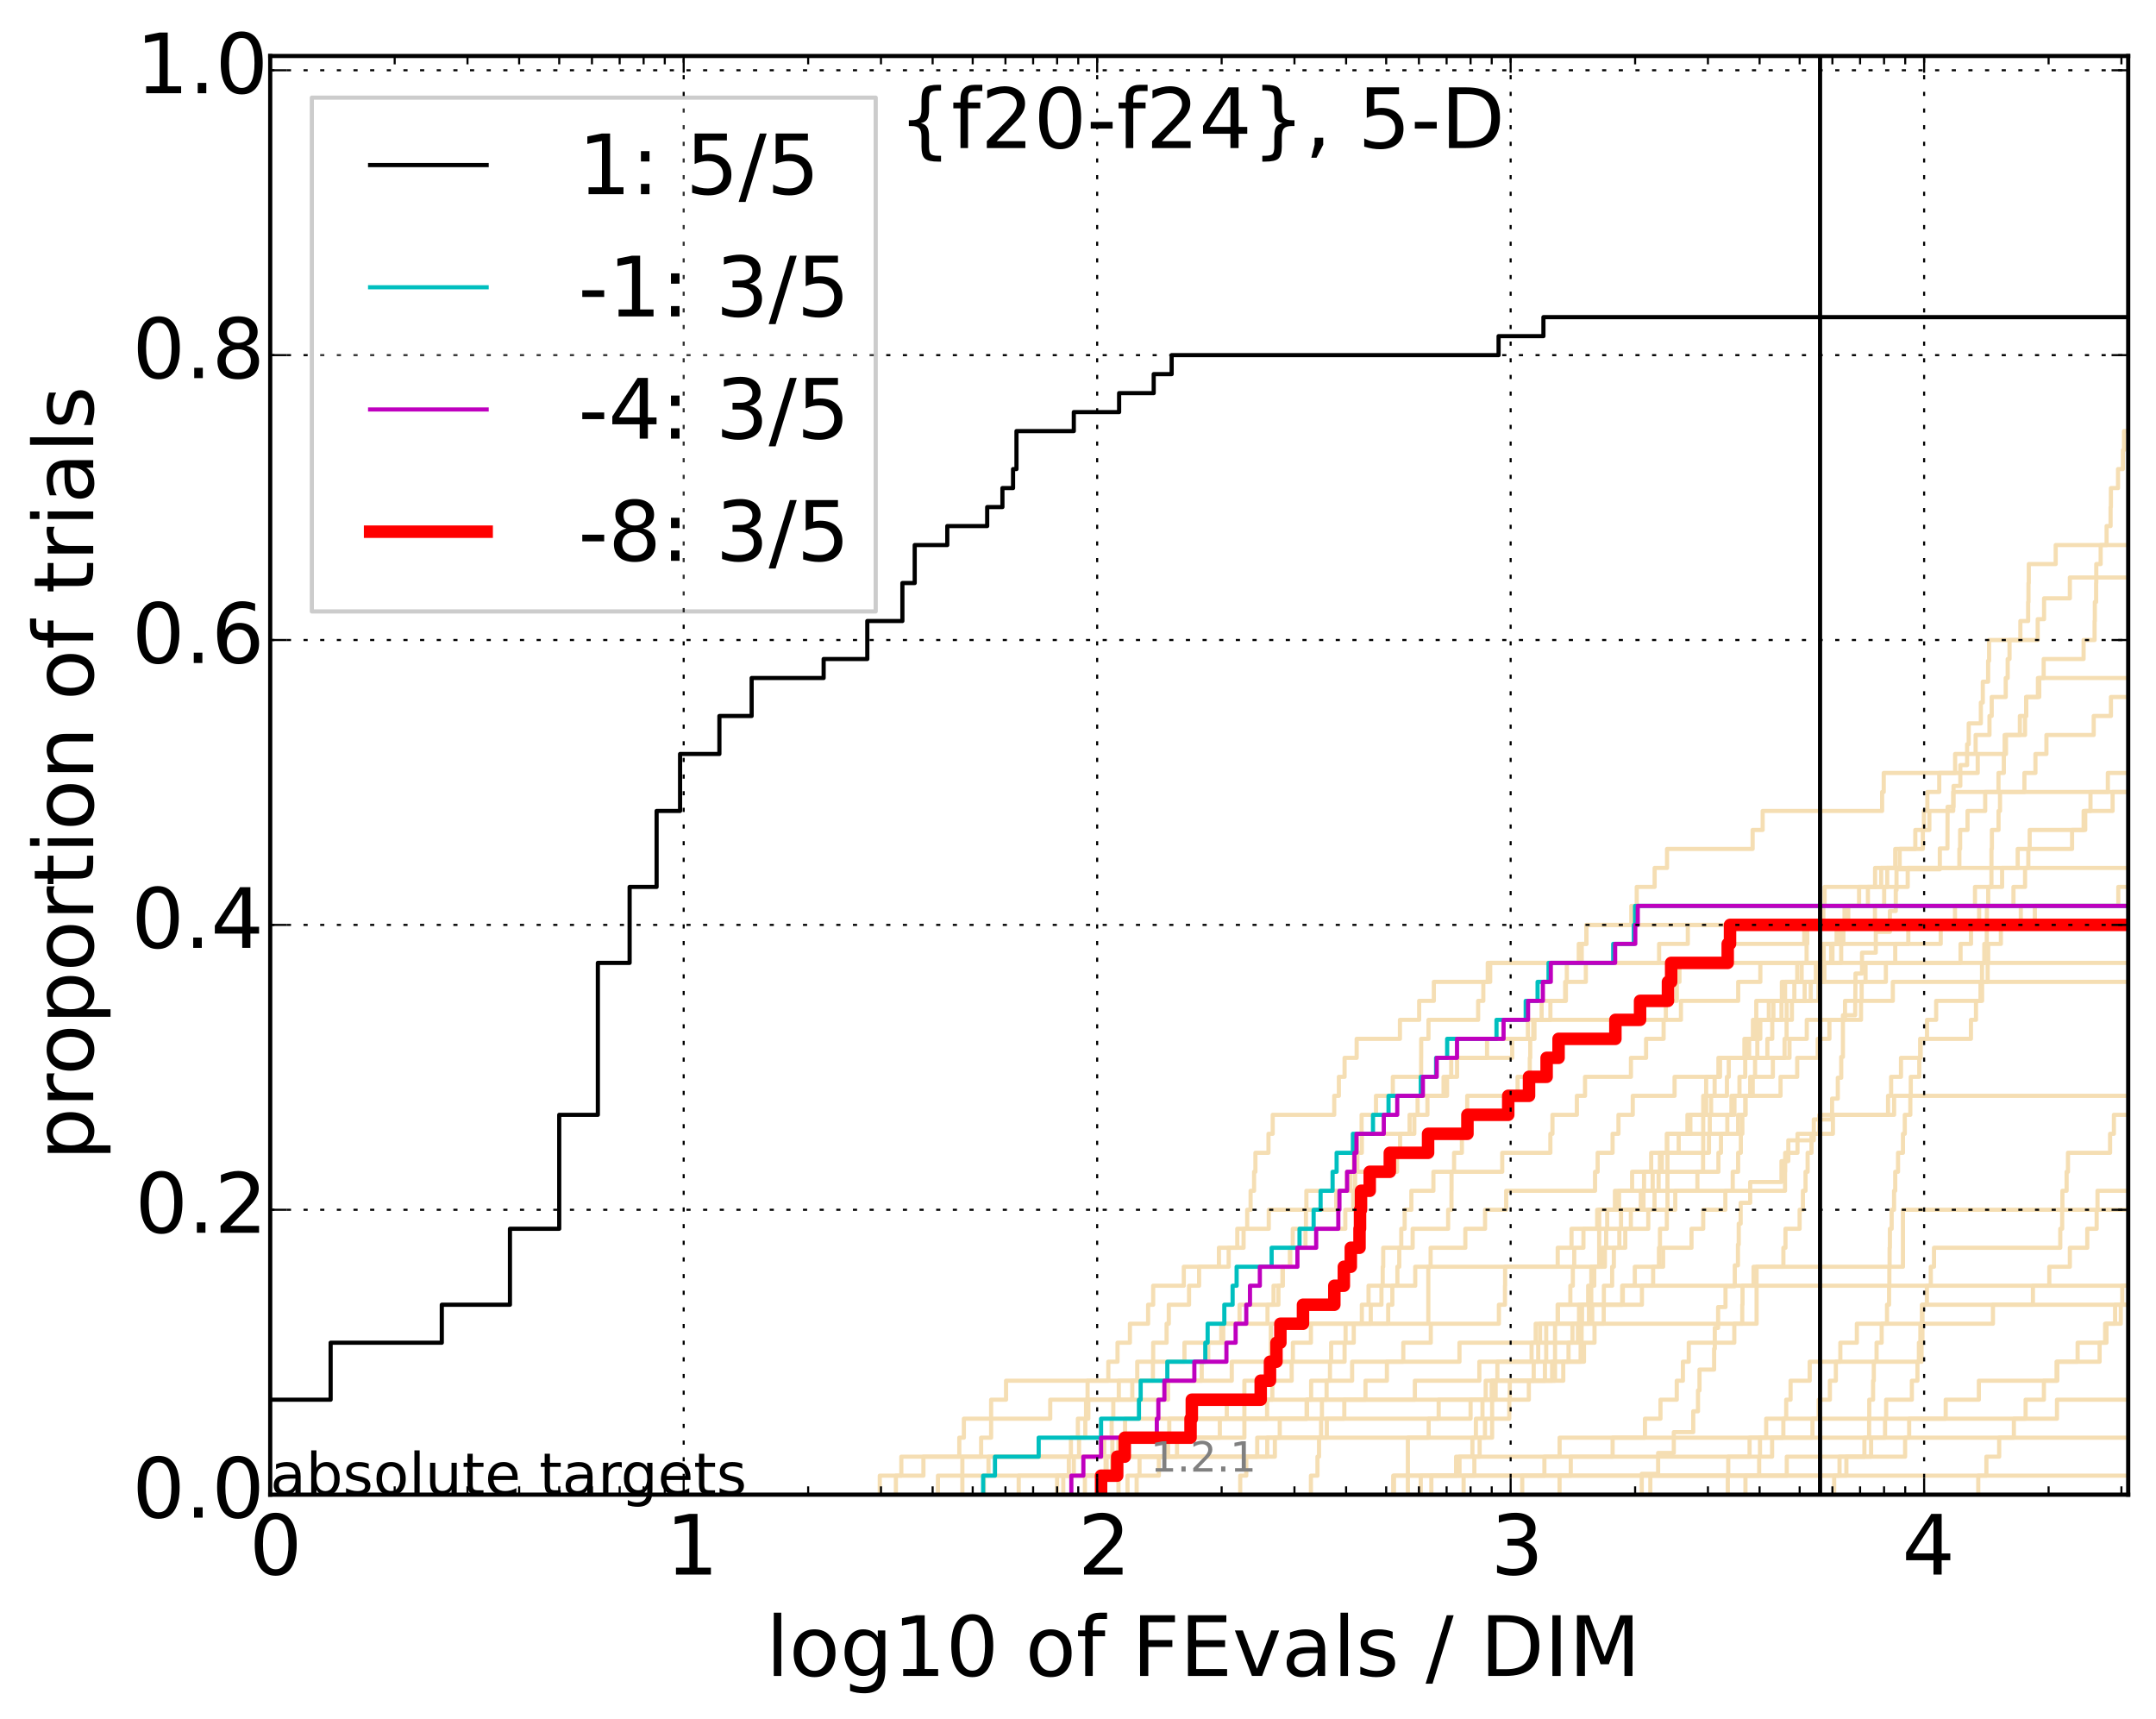 <?xml version="1.0" encoding="utf-8" standalone="no"?>
<!DOCTYPE svg PUBLIC "-//W3C//DTD SVG 1.1//EN"
  "http://www.w3.org/Graphics/SVG/1.1/DTD/svg11.dtd">
<!-- Created with matplotlib (http://matplotlib.org/) -->
<svg height="413pt" version="1.1" viewBox="0 0 518 413" width="518pt" xmlns="http://www.w3.org/2000/svg" xmlns:xlink="http://www.w3.org/1999/xlink">
 <defs>
  <style type="text/css">
*{stroke-linecap:butt;stroke-linejoin:round;}
  </style>
 </defs>
 <g id="figure_1">
  <g id="patch_1">
   <path d="
M0 413.969
L518.522 413.969
L518.522 0
L0 0
z
" style="fill:#ffffff;"/>
  </g>
  <g id="axes_1">
   <g id="patch_2">
    <path d="
M64.922 359.056
L511.322 359.056
L511.322 13.456
L64.922 13.456
z
" style="fill:#ffffff;"/>
   </g>
   <g id="line2d_1">
    <path clip-path="url(#p4b24e7e61f)" d="
M253.979 359.056
L253.979 354.494
L257.993 354.494
L257.993 349.932
L259.252 349.932
L259.252 345.369
L260.753 345.369
L260.753 340.807
L260.937 340.807
L260.937 336.244
L261.302 336.244
L261.302 331.682
L266.283 331.682
L266.283 327.12
L268.496 327.12
L268.496 322.557
L271.472 322.557
L271.472 317.995
L275.845 317.995
L275.845 313.433
L277.062 313.433
L277.062 308.87
L284.42 308.87
L284.42 304.308
L292.859 304.308
L292.859 299.745
L298.784 299.745
L298.784 295.183
L299.654 295.183
L299.654 290.621
L300.469 290.621
L300.469 286.058
L301.305 286.058
L301.305 281.496
L301.628 281.496
L301.628 276.934
L304.764 276.934
L304.764 272.371
L305.783 272.371
L305.783 267.809
L320.563 267.809
L320.563 263.246
L321.678 263.246
L321.678 258.684
L323.048 258.684
L323.048 254.122
L325.951 254.122
L325.951 249.559
L336.348 249.559
L336.348 244.997
L340.967 244.997
L340.967 240.435
L344.496 240.435
L344.496 235.872
L357.443 235.872
L357.443 231.31
L357.443 231.31
L357.443 231.31
L511.322 231.31" style="fill:none;stroke:#f5deb3;stroke-linecap:square;"/>
   </g>
   <g id="line2d_2">
    <path clip-path="url(#p4b24e7e61f)" d="
M338.255 359.056
L338.255 345.369
L358.499 345.369
L358.499 331.682
L373.613 331.682
L373.613 317.995
L422.041 317.995
L422.041 304.308
L457.202 304.308
L457.202 290.621
L457.202 290.621
L457.202 290.621
L511.322 290.621" style="fill:none;stroke:#f5deb3;stroke-linecap:square;"/>
   </g>
   <g id="line2d_3">
    <path clip-path="url(#p4b24e7e61f)" d="
M211.374 359.056
L211.374 354.494
L216.552 354.494
L216.552 349.932
L257.3 349.932
L257.3 345.369
L258.965 345.369
L258.965 340.807
L261.484 340.807
L261.484 336.244
L268.803 336.244
L268.803 331.682
L273.234 331.682
L273.234 327.12
L277.062 327.12
L277.062 322.557
L280.287 322.557
L280.287 317.995
L280.811 317.995
L280.811 313.433
L285.68 313.433
L285.68 308.87
L288.094 308.87
L288.094 304.308
L295.204 304.308
L295.204 299.745
L297.269 299.745
L297.269 295.183
L304.831 295.183
L304.831 290.621
L313.87 290.621
L313.87 286.058
L323.61 286.058
L323.61 281.496
L335.655 281.496
L335.655 276.934
L336.38 276.934
L336.38 272.371
L338.666 272.371
L338.666 267.809
L342.96 267.809
L342.96 263.246
L347.671 263.246
L347.671 258.684
L348.668 258.684
L348.668 254.122
L363.318 254.122
L363.318 249.559
L367.092 249.559
L367.092 244.997
L400.239 244.997
L400.239 240.435
L402.873 240.435
L402.873 235.872
L403.508 235.872
L403.508 231.31
L415.208 231.31
L415.208 226.747
L433.495 226.747
L433.495 222.185
L433.495 222.185
L433.495 222.185
L511.322 222.185" style="fill:none;stroke:#f5deb3;stroke-linecap:square;"/>
   </g>
   <g id="line2d_4">
    <path clip-path="url(#p4b24e7e61f)" d="
M244.754 359.056
L244.754 354.494
L267.166 354.494
L267.166 349.932
L267.245 349.932
L267.245 345.369
L270.306 345.369
L270.306 340.807
L304.431 340.807
L304.431 336.244
L305.685 336.244
L305.685 331.682
L310.338 331.682
L310.338 327.12
L310.629 327.12
L310.629 322.557
L314.96 322.557
L314.96 317.995
L327.194 317.995
L327.194 313.433
L328.804 313.433
L328.804 308.87
L332.207 308.87
L332.207 304.308
L332.33 304.308
L332.33 299.745
L336.667 299.745
L336.667 295.183
L337.484 295.183
L337.484 290.621
L339.089 290.621
L339.089 286.058
L344.39 286.058
L344.39 281.496
L360.926 281.496
L360.926 276.934
L372.493 276.934
L372.493 272.371
L372.995 272.371
L372.995 267.809
L378.86 267.809
L378.86 263.246
L380.82 263.246
L380.82 258.684
L391.85 258.684
L391.85 254.122
L395.49 254.122
L395.49 249.559
L399.701 249.559
L399.701 244.997
L403.863 244.997
L403.863 240.435
L417.617 240.435
L417.617 235.872
L422.942 235.872
L422.942 231.31
L440.269 231.31
L440.269 226.747
L441.261 226.747
L441.261 222.185
L443.168 222.185
L443.168 217.623
L446.664 217.623
L446.664 213.06
L453.419 213.06
L453.419 208.498
L453.419 208.498
L453.419 208.498
L511.322 208.498" style="fill:none;stroke:#f5deb3;stroke-linecap:square;"/>
   </g>
   <g id="line2d_5">
    <path clip-path="url(#p4b24e7e61f)" d="
M255.463 359.056
L255.463 354.494
L265.629 354.494
L265.629 349.932
L304.464 349.932
L304.464 345.369
L318.775 345.369
L318.775 340.807
L345.658 340.807
L345.658 336.244
L362.741 336.244
L362.741 331.682
L368.488 331.682
L368.488 327.12
L369.567 327.12
L369.567 322.557
L370.016 322.557
L370.016 317.995
L379.376 317.995
L379.376 313.433
L382.316 313.433
L382.316 308.87
L382.327 308.87
L382.327 304.308
L385.593 304.308
L385.593 299.745
L389.059 299.745
L389.059 295.183
L391.832 295.183
L391.832 290.621
L394.868 290.621
L394.868 286.058
L394.996 286.058
L394.996 281.496
L396.71 281.496
L396.71 276.934
L400.576 276.934
L400.576 272.371
L405.423 272.371
L405.423 267.809
L411.108 267.809
L411.108 263.246
L414.914 263.246
L414.914 258.684
L415.354 258.684
L415.354 254.122
L428.759 254.122
L428.759 249.559
L429.248 249.559
L429.248 244.997
L430.528 244.997
L430.528 240.435
L433.586 240.435
L433.586 235.872
L436.281 235.872
L436.281 231.31
L437.469 231.31
L437.469 226.747
L442.893 226.747
L442.893 222.185
L517.079 222.185
L517.079 217.623
L517.079 217.623" style="fill:none;stroke:#f5deb3;stroke-linecap:square;"/>
   </g>
   <g id="line2d_6"/>
   <g id="line2d_7">
    <path clip-path="url(#p4b24e7e61f)" d="
M270.893 359.056
L270.893 354.494
L278.43 354.494
L278.43 349.932
L280.637 349.932
L280.637 345.369
L285.212 345.369
L285.212 340.807
L294.745 340.807
L294.745 336.244
L356.95 336.244
L356.95 331.682
L372.913 331.682
L372.913 327.12
L376.851 327.12
L376.851 322.557
L377.797 322.557
L377.797 317.995
L382.547 317.995
L382.547 313.433
L394.488 313.433
L394.488 308.87
L397.181 308.87
L397.181 304.308
L398.575 304.308
L398.575 299.745
L398.823 299.745
L398.823 295.183
L400.475 295.183
L400.475 290.621
L402.498 290.621
L402.498 286.058
L407.818 286.058
L407.818 281.496
L409.181 281.496
L409.181 276.934
L410.596 276.934
L410.596 272.371
L417.602 272.371
L417.602 267.809
L419.367 267.809
L419.367 263.246
L421.11 263.246
L421.11 258.684
L425.947 258.684
L425.947 254.122
L429.945 254.122
L429.945 249.559
L434.093 249.559
L434.093 244.997
L447.128 244.997
L447.128 240.435
L447.282 240.435
L447.282 235.872
L453.098 235.872
L453.098 231.31
L471.043 231.31
L471.043 226.747
L473.556 226.747
L473.556 222.185
L475.509 222.185
L475.509 217.623
L483.755 217.623
L483.755 213.06
L486.54 213.06
L486.54 208.498
L487.322 208.498
L487.322 203.936
L497.837 203.936
L497.837 199.373
L500.612 199.373
L500.612 194.811
L507.575 194.811
L507.575 190.248
L513.459 190.248
L513.459 185.686
L517.5 185.686
L517.5 181.124
L518.934 181.124
L518.934 176.561
L519.522 176.561" style="fill:none;stroke:#f5deb3;stroke-linecap:square;"/>
   </g>
   <g id="line2d_8">
    <path clip-path="url(#p4b24e7e61f)" d="
M415.121 359.056
L415.121 354.494
L422.653 354.494
L422.653 349.932
L425.764 349.932
L425.764 345.369
L428.465 345.369
L428.465 340.807
L429.155 340.807
L429.155 336.244
L430.2 336.244
L430.2 331.682
L434.796 331.682
L434.796 327.12
L461.676 327.12
L461.676 322.557
L461.881 322.557
L461.881 317.995
L461.903 317.995
L461.903 313.433
L462.952 313.433
L462.952 308.87
L463.891 308.87
L463.891 304.308
L464.664 304.308
L464.664 299.745
L495 299.745
L495 295.183
L495.458 295.183
L495.458 290.621
L495.513 290.621
L495.513 286.058
L496.522 286.058
L496.522 281.496
L496.852 281.496
L496.852 276.934
L506.968 276.934
L506.968 272.371
L507.883 272.371
L507.883 267.809
L519.522 267.809" style="fill:none;stroke:#f5deb3;stroke-linecap:square;"/>
   </g>
   <g id="line2d_9">
    <path clip-path="url(#p4b24e7e61f)" d="
M260.661 359.056
L260.661 354.494
L265.875 354.494
L265.875 349.932
L279.815 349.932
L279.815 345.369
L280.927 345.369
L280.927 340.807
L322.983 340.807
L322.983 336.244
L328.074 336.244
L328.074 331.682
L333.216 331.682
L333.216 327.12
L337.156 327.12
L337.156 322.557
L343.762 322.557
L343.762 317.995
L360.123 317.995
L360.123 313.433
L361.581 313.433
L361.581 308.87
L361.617 308.87
L361.617 304.308
L374.255 304.308
L374.255 299.745
L377.57 299.745
L377.57 295.183
L389.467 295.183
L389.467 290.621
L394.221 290.621
L394.221 286.058
L397.071 286.058
L397.071 281.496
L398.808 281.496
L398.808 276.934
L403.325 276.934
L403.325 272.371
L406.126 272.371
L406.126 267.809
L409.919 267.809
L409.919 263.246
L409.922 263.246
L409.922 258.684
L413.14 258.684
L413.14 254.122
L419.112 254.122
L419.112 249.559
L422.019 249.559
L422.019 244.997
L424.981 244.997
L424.981 240.435
L428.884 240.435
L428.884 235.872
L438.302 235.872
L438.302 231.31
L439.942 231.31
L439.942 226.747
L441.545 226.747
L441.545 222.185
L450.477 222.185
L450.477 217.623
L452.688 217.623
L452.688 213.06
L458.343 213.06
L458.343 208.498
L470.755 208.498
L470.755 203.936
L470.94 203.936
L470.94 199.373
L472.719 199.373
L472.719 194.811
L476.961 194.811
L476.961 190.248
L480.157 190.248
L480.157 185.686
L481.438 185.686
L481.438 181.124
L481.634 181.124
L481.634 176.561
L486.534 176.561
L486.534 171.999
L486.805 171.999
L486.805 167.437
L489.949 167.437
L489.949 162.874
L491.014 162.874
L491.014 158.312
L500.604 158.312
L500.604 153.749
L503.244 153.749
L503.244 149.187
L503.306 149.187
L503.306 144.625
L503.613 144.625
L503.613 140.062
L503.65 140.062
L503.65 135.5
L504.704 135.5
L504.704 130.938
L506.132 130.938
L506.132 126.375
L507.088 126.375
L507.088 121.813
L507.165 121.813
L507.165 117.25
L508.877 117.25
L508.877 112.688
L510.047 112.688
L510.047 108.126
L510.309 108.126
L510.309 103.563
L517.117 103.563
L517.117 99.001
L519.522 99.001" style="fill:none;stroke:#f5deb3;stroke-linecap:square;"/>
   </g>
   <g id="line2d_10">
    <path clip-path="url(#p4b24e7e61f)" d="
M396.508 359.056
L396.508 354.494
L415.226 354.494
L415.226 349.932
L420.352 349.932
L420.352 345.369
L424.341 345.369
L424.341 340.807
L436.963 340.807
L436.963 336.244
L439.651 336.244
L439.651 331.682
L441.082 331.682
L441.082 327.12
L442.161 327.12
L442.161 322.557
L446.128 322.557
L446.128 317.995
L478.827 317.995
L478.827 313.433
L488.429 313.433
L488.429 308.87
L492.362 308.87
L492.362 304.308
L497.304 304.308
L497.304 299.745
L501.489 299.745
L501.489 295.183
L503.744 295.183
L503.744 290.621
L503.948 290.621
L503.948 286.058
L519.522 286.058" style="fill:none;stroke:#f5deb3;stroke-linecap:square;"/>
   </g>
   <g id="line2d_11">
    <path clip-path="url(#p4b24e7e61f)" d="
M334.736 359.056
L334.736 354.494
L371.059 354.494
L371.059 349.932
L387.446 349.932
L387.446 345.369
L395.217 345.369
L395.217 340.807
L398.947 340.807
L398.947 336.244
L402.859 336.244
L402.859 331.682
L404.332 331.682
L404.332 327.12
L405.741 327.12
L405.741 322.557
L416.683 322.557
L416.683 317.995
L418.59 317.995
L418.59 313.433
L418.657 313.433
L418.657 308.87
L421.306 308.87
L421.306 304.308
L428.478 304.308
L428.478 299.745
L428.976 299.745
L428.976 295.183
L432.377 295.183
L432.377 290.621
L433.166 290.621
L433.166 286.058
L433.797 286.058
L433.797 281.496
L434.302 281.496
L434.302 276.934
L435.231 276.934
L435.231 272.371
L440.377 272.371
L440.377 267.809
L453.623 267.809
L453.623 263.246
L454.36 263.246
L454.36 258.684
L456.731 258.684
L456.731 254.122
L461.464 254.122
L461.464 249.559
L462.983 249.559
L462.983 244.997
L465.18 244.997
L465.18 240.435
L476.222 240.435
L476.222 235.872
L477.557 235.872
L477.557 231.31
L477.686 231.31
L477.686 226.747
L480.73 226.747
L480.73 222.185
L485.517 222.185
L485.517 217.623
L508.942 217.623
L508.942 213.06
L519.522 213.06" style="fill:none;stroke:#f5deb3;stroke-linecap:square;"/>
   </g>
   <g id="line2d_12">
    <path clip-path="url(#p4b24e7e61f)" d="
M264.545 359.056
L264.545 354.494
L268.419 354.494
L268.419 349.932
L270.232 349.932
L270.232 345.369
L286.04 345.369
L286.04 340.807
L286.347 340.807
L286.347 336.244
L302.896 336.244
L302.896 331.682
L305.128 331.682
L305.128 327.12
L306.682 327.12
L306.682 322.557
L307.626 322.557
L307.626 317.995
L313.055 317.995
L313.055 313.433
L320.586 313.433
L320.586 308.87
L322.874 308.87
L322.874 304.308
L324.545 304.308
L324.545 299.745
L326.637 299.745
L326.637 295.183
L326.757 295.183
L326.757 290.621
L326.996 290.621
L326.996 286.058
L329.088 286.058
L329.088 281.496
L333.915 281.496
L333.915 276.934
L343.11 276.934
L343.11 272.371
L352.571 272.371
L352.571 267.809
L362.367 267.809
L362.367 263.246
L367.366 263.246
L367.366 258.684
L371.591 258.684
L371.591 254.122
L374.46 254.122
L374.46 249.559
L388.111 249.559
L388.111 244.997
L394.041 244.997
L394.041 240.435
L400.745 240.435
L400.745 235.872
L401.514 235.872
L401.514 231.31
L415.1 231.31
L415.1 226.747
L415.653 226.747
L415.653 222.185
L415.653 222.185
L415.653 222.185
L511.322 222.185" style="fill:none;stroke:#f5deb3;stroke-linecap:square;"/>
   </g>
   <g id="line2d_13">
    <path clip-path="url(#p4b24e7e61f)" d="
M334.918 359.056
L334.918 354.494
L349.841 354.494
L349.841 349.932
L355.498 349.932
L355.498 345.369
L356.781 345.369
L356.781 340.807
L362.62 340.807
L362.62 336.244
L367.319 336.244
L367.319 331.682
L371.187 331.682
L371.187 327.12
L371.492 327.12
L371.492 322.557
L371.492 322.557
L371.492 317.995
L374.235 317.995
L374.235 313.433
L389.903 313.433
L389.903 308.87
L389.903 308.87
L389.903 308.87
L511.322 308.87" style="fill:none;stroke:#f5deb3;stroke-linecap:square;"/>
   </g>
   <g id="line2d_14">
    <path clip-path="url(#p4b24e7e61f)" d="
M225.349 359.056
L225.349 354.494
L237.499 354.494
L237.499 349.932
L302.055 349.932
L302.055 345.369
L343.247 345.369
L343.247 340.807
L353.321 340.807
L353.321 336.244
L358.403 336.244
L358.403 331.682
L359.762 331.682
L359.762 327.12
L367.977 327.12
L367.977 322.557
L368.964 322.557
L368.964 317.995
L374.308 317.995
L374.308 313.433
L377.292 313.433
L377.292 308.87
L377.889 308.87
L377.889 304.308
L378.223 304.308
L378.223 299.745
L380.436 299.745
L380.436 295.183
L383.736 295.183
L383.736 290.621
L388.005 290.621
L388.005 286.058
L392.127 286.058
L392.127 281.496
L412.866 281.496
L412.866 276.934
L413.478 276.934
L413.478 272.371
L415.007 272.371
L415.007 267.809
L415.99 267.809
L415.99 263.246
L427.794 263.246
L427.794 258.684
L431.792 258.684
L431.792 254.122
L436.725 254.122
L436.725 249.559
L439.536 249.559
L439.536 244.997
L443.278 244.997
L443.278 240.435
L454.77 240.435
L454.77 235.872
L454.77 235.872
L454.77 235.872
L511.322 235.872" style="fill:none;stroke:#f5deb3;stroke-linecap:square;"/>
   </g>
   <g id="line2d_15">
    <path clip-path="url(#p4b24e7e61f)" d="
M475.299 359.056
L475.299 354.494
L477.252 354.494
L477.252 349.932
L480.322 349.932
L480.322 345.369
L483.852 345.369
L483.852 340.807
L486.669 340.807
L486.669 336.244
L491.069 336.244
L491.069 331.682
L494.107 331.682
L494.107 327.12
L499.171 327.12
L499.171 322.557
L506.1 322.557
L506.1 317.995
L509.543 317.995
L509.543 313.433
L509.891 313.433
L509.891 308.87
L515.251 308.87
L515.251 304.308
L516.151 304.308
L516.151 299.745
L516.21 299.745
L516.21 295.183
L516.977 295.183
L516.977 290.621
L518.118 290.621
L518.118 286.058
L519.522 286.058" style="fill:none;stroke:#f5deb3;stroke-linecap:square;"/>
   </g>
   <g id="line2d_16">
    <path clip-path="url(#p4b24e7e61f)" d="
M341.353 359.056
L341.353 354.494
L429.29 354.494
L429.29 349.932
L457.721 349.932
L457.721 345.369
L458.696 345.369
L458.696 340.807
L467.472 340.807
L467.472 336.244
L475.441 336.244
L475.441 331.682
L494.288 331.682
L494.288 327.12
L504.452 327.12
L504.452 322.557
L505.78 322.557
L505.78 317.995
L508.173 317.995
L508.173 313.433
L516.246 313.433
L516.246 308.87
L519.522 308.87" style="fill:none;stroke:#f5deb3;stroke-linecap:square;"/>
   </g>
   <g id="line2d_17">
    <path clip-path="url(#p4b24e7e61f)" d="
M351.65 359.056
L351.65 354.494
L354.229 354.494
L354.229 349.932
L374.711 349.932
L374.711 345.369
L452.902 345.369
L452.902 340.807
L494.21 340.807
L494.21 336.244
L494.21 336.244
L494.21 336.244
L511.322 336.244" style="fill:none;stroke:#f5deb3;stroke-linecap:square;"/>
   </g>
   <g id="line2d_18">
    <path clip-path="url(#p4b24e7e61f)" d="
M236.378 359.056
L236.378 354.494
L256.797 354.494
L256.797 349.932
L265.299 349.932
L265.299 345.369
L267.086 345.369
L267.086 340.807
L267.482 340.807
L267.482 336.244
L280.637 336.244
L280.637 331.682
L288.725 331.682
L288.725 327.12
L290.288 327.12
L290.288 322.557
L293.425 322.557
L293.425 317.995
L297.819 317.995
L297.819 313.433
L307.156 313.433
L307.156 308.87
L308.12 308.87
L308.12 304.308
L309.957 304.308
L309.957 299.745
L310.6 299.745
L310.6 295.183
L323.222 295.183
L323.222 290.621
L325.129 290.621
L325.129 286.058
L325.583 286.058
L325.583 281.496
L326.113 281.496
L326.113 276.934
L327.194 276.934
L327.194 272.371
L339.803 272.371
L339.803 267.809
L340.592 267.809
L340.592 263.246
L346.827 263.246
L346.827 258.684
L350.074 258.684
L350.074 254.122
L357.276 254.122
L357.276 249.559
L368.382 249.559
L368.382 244.997
L372.5 244.997
L372.5 240.435
L376.043 240.435
L376.043 235.872
L381.013 235.872
L381.013 231.31
L398.616 231.31
L398.616 226.747
L405.513 226.747
L405.513 222.185
L405.513 222.185
L405.513 222.185
L511.322 222.185" style="fill:none;stroke:#f5deb3;stroke-linecap:square;"/>
   </g>
   <g id="line2d_19">
    <path clip-path="url(#p4b24e7e61f)" d="
M394.446 359.056
L394.446 357.387
L394.446 357.387
L394.446 357.387
L394.446 355.718
L394.446 355.718
L394.446 355.718
L394.446 354.049
L398.382 354.049
L398.382 349.041
L402.148 349.041
L402.148 344.034
L406.818 344.034
L406.818 339.026
L407.961 339.026
L407.961 334.019
L408.318 334.019
L408.318 329.011
L411.834 329.011
L411.834 324.004
L411.998 324.004
L411.998 318.996
L412.796 318.996
L412.796 313.989
L414.569 313.989
L414.569 308.981
L416.8 308.981
L416.8 303.974
L417.561 303.974
L417.561 298.967
L417.748 298.967
L417.748 293.959
L418.211 293.959
L418.211 288.952
L420.5 288.952
L420.5 283.944
L428.013 283.944
L428.013 278.937
L429.659 278.937
L429.659 273.929
L435.781 273.929
L435.781 268.922
L440.176 268.922
L440.176 263.914
L441.55 263.914
L441.55 258.907
L442.373 258.907
L442.373 253.899
L442.779 253.899
L442.782 243.884
L445.723 243.884
L445.805 233.869
L447.364 233.869
L447.364 228.862
L450.675 228.862
L450.675 223.854
L454.063 223.854
L454.063 218.847
L455.473 218.847
L455.473 213.839
L455.655 213.839
L455.655 208.832
L466.063 208.832
L466.063 203.824
L467.892 203.824
L467.927 193.809
L469.349 193.809
L469.349 188.802
L470.987 188.802
L470.987 183.794
L472.619 183.794
L472.619 178.787
L473.003 178.787
L473.003 173.779
L475.918 173.779
L475.918 168.772
L476.385 168.772
L476.385 163.764
L477.665 163.764
L477.665 158.757
L477.899 158.757
L477.899 153.749
L489.58 153.749
L489.58 148.742
L491.107 148.742
L491.107 143.734
L497.303 143.734
L497.303 138.727
L519.522 138.727
L519.522 138.727" style="fill:none;stroke:#f5deb3;stroke-linecap:square;"/>
   </g>
   <g id="line2d_20">
    <path clip-path="url(#p4b24e7e61f)" d="
M231.215 359.056
L231.215 354.494
L231.215 354.494
L231.215 349.932
L235.724 349.932
L235.724 345.369
L238.126 345.369
L238.126 340.807
L252.33 340.807
L252.33 336.244
L272.044 336.244
L272.044 331.682
L276.999 331.682
L276.999 327.12
L284.58 327.12
L284.58 322.557
L293.898 322.557
L293.898 317.995
L304.531 317.995
L304.531 313.433
L305.977 313.433
L305.977 308.87
L308.213 308.87
L308.213 304.308
L309.957 304.308
L309.957 299.745
L313.654 299.745
L313.654 295.183
L313.762 295.183
L313.762 290.621
L321.044 290.621
L321.044 286.058
L324.482 286.058
L324.482 281.496
L325.253 281.496
L325.253 276.934
L326.032 276.934
L326.032 272.371
L327.134 272.371
L327.134 267.809
L330.594 267.809
L330.594 263.246
L334.636 263.246
L334.636 258.684
L341.439 258.684
L341.439 254.122
L341.453 254.122
L341.453 249.559
L343.206 249.559
L343.206 244.997
L355.138 244.997
L355.138 240.435
L356.381 240.435
L356.381 235.872
L358.037 235.872
L358.037 231.31
L379.311 231.31
L379.311 226.747
L381.166 226.747
L381.166 222.185
L488.892 222.185
L488.892 217.623
L488.892 217.623
L488.892 217.623
L511.322 217.623" style="fill:none;stroke:#f5deb3;stroke-linecap:square;"/>
   </g>
   <g id="line2d_21">
    <path clip-path="url(#p4b24e7e61f)" d="
M419.36 359.056
L419.36 354.494
L441.966 354.494
L441.966 349.932
L449.55 349.932
L449.55 345.369
L449.55 345.369
L449.55 345.369
L511.322 345.369" style="fill:none;stroke:#f5deb3;stroke-linecap:square;"/>
   </g>
   <g id="line2d_22">
    <path clip-path="url(#p4b24e7e61f)" d="
M215.248 359.056
L215.248 354.494
L221.861 354.494
L221.861 349.932
L230.478 349.932
L230.478 345.369
L231.579 345.369
L231.579 340.807
L238.126 340.807
L238.126 336.244
L241.711 336.244
L241.711 331.682
L295.944 331.682
L295.944 327.12
L323.048 327.12
L323.048 322.557
L325.253 322.557
L325.253 317.995
L329.334 317.995
L329.334 313.433
L331.907 313.433
L331.907 308.87
L340.023 308.87
L340.023 304.308
L343.721 304.308
L343.721 299.745
L352.063 299.745
L352.063 295.183
L356.801 295.183
L356.801 290.621
L361.874 290.621
L361.874 286.058
L383.226 286.058
L383.226 281.496
L383.853 281.496
L383.853 276.934
L387.441 276.934
L387.441 272.371
L388.851 272.371
L388.851 267.809
L392.285 267.809
L392.285 263.246
L402.332 263.246
L402.332 258.684
L413.239 258.684
L413.239 254.122
L420.245 254.122
L420.245 249.559
L421.157 249.559
L421.157 244.997
L421.96 244.997
L421.96 240.435
L436.898 240.435
L436.898 235.872
L448.215 235.872
L448.215 231.31
L455.349 231.31
L455.349 226.747
L466.275 226.747
L466.275 222.185
L469.705 222.185
L469.705 217.623
L474.508 217.623
L474.508 213.06
L481.023 213.06
L481.023 208.498
L484.771 208.498
L484.771 203.936
L487.649 203.936
L487.649 199.373
L501 199.373
L501 194.811
L502.26 194.811
L502.26 190.248
L506.431 190.248
L506.431 185.686
L518.596 185.686
L518.596 181.124
L519.522 181.124" style="fill:none;stroke:#f5deb3;stroke-linecap:square;"/>
   </g>
   <g id="line2d_23">
    <path clip-path="url(#p4b24e7e61f)" d="
M343.896 359.056
L343.896 354.494
L350.663 354.494
L350.663 349.932
L353.761 349.932
L353.761 345.369
L354.597 345.369
L354.597 340.807
L356.18 340.807
L356.18 336.244
L359.342 336.244
L359.342 331.682
L375.588 331.682
L375.588 327.12
L379.758 327.12
L379.758 322.557
L379.997 322.557
L379.997 317.995
L381.762 317.995
L381.762 313.433
L389.746 313.433
L389.746 308.87
L392.78 308.87
L392.78 304.308
L399.579 304.308
L399.579 299.745
L406.401 299.745
L406.401 295.183
L409.21 295.183
L409.21 290.621
L414.535 290.621
L414.535 286.058
L428.871 286.058
L428.871 281.496
L428.91 281.496
L428.91 276.934
L431.869 276.934
L431.869 272.371
L437.098 272.371
L437.098 267.809
L455.077 267.809
L455.077 263.246
L455.077 263.246
L455.077 263.246
L511.322 263.246" style="fill:none;stroke:#f5deb3;stroke-linecap:square;"/>
   </g>
   <g id="line2d_24">
    <path clip-path="url(#p4b24e7e61f)" d="
M297.975 359.056
L297.975 354.494
L299.429 354.494
L299.429 349.932
L306.299 349.932
L306.299 345.369
L307.47 345.369
L307.47 340.807
L314.031 340.807
L314.031 336.244
L315.012 336.244
L315.012 331.682
L324.859 331.682
L324.859 327.12
L350.652 327.12
L350.652 322.557
L379.11 322.557
L379.11 317.995
L380.101 317.995
L380.101 313.433
L381.572 313.433
L381.572 308.87
L383.032 308.87
L383.032 304.308
L384.981 304.308
L384.981 299.745
L385.898 299.745
L385.898 295.183
L386.145 295.183
L386.145 290.621
L388.993 290.621
L388.993 286.058
L398.495 286.058
L398.495 281.496
L399.276 281.496
L399.276 276.934
L400.467 276.934
L400.467 272.371
L410.793 272.371
L410.793 267.809
L416.718 267.809
L416.718 263.246
L417.922 263.246
L417.922 258.684
L419.306 258.684
L419.306 254.122
L419.498 254.122
L419.498 249.559
L422.26 249.559
L422.26 244.997
L429.266 244.997
L429.266 240.435
L431.113 240.435
L431.113 235.872
L431.804 235.872
L431.804 231.31
L438.166 231.31
L438.166 226.747
L442.168 226.747
L442.168 222.185
L444.066 222.185
L444.066 217.623
L448.784 217.623
L448.784 213.06
L450.505 213.06
L450.505 208.498
L455.345 208.498
L455.345 203.936
L461.984 203.936
L461.984 199.373
L463.549 199.373
L463.549 194.811
L469.279 194.811
L469.279 190.248
L486.381 190.248
L486.381 185.686
L489.035 185.686
L489.035 181.124
L491.673 181.124
L491.673 176.561
L503.033 176.561
L503.033 171.999
L507.173 171.999
L507.173 167.437
L519.522 167.437" style="fill:none;stroke:#f5deb3;stroke-linecap:square;"/>
   </g>
   <g id="line2d_25">
    <path clip-path="url(#p4b24e7e61f)" d="
M440.676 359.056
L440.676 354.494
L443.615 354.494
L443.615 349.932
L447.944 349.932
L447.944 345.369
L449.073 345.369
L449.073 340.807
L449.108 340.807
L449.108 336.244
L450.027 336.244
L450.027 331.682
L450.201 331.682
L450.201 327.12
L450.865 327.12
L450.865 322.557
L452.087 322.557
L452.087 317.995
L453.373 317.995
L453.373 313.433
L453.867 313.433
L453.867 308.87
L453.934 308.87
L453.934 304.308
L453.995 304.308
L453.995 299.745
L454.068 299.745
L454.068 295.183
L454.488 295.183
L454.488 290.621
L455.067 290.621
L455.067 286.058
L455.347 286.058
L455.347 281.496
L456.022 281.496
L456.022 276.934
L457.207 276.934
L457.207 272.371
L457.643 272.371
L457.643 267.809
L458.976 267.809
L458.976 263.246
L459.085 263.246
L459.085 258.684
L461.122 258.684
L461.122 254.122
L461.339 254.122
L461.339 249.559
L473.537 249.559
L473.537 244.997
L474.749 244.997
L474.749 240.435
L475.837 240.435
L475.837 235.872
L476.199 235.872
L476.199 231.31
L476.75 231.31
L476.75 226.747
L477.342 226.747
L477.342 222.185
L477.368 222.185
L477.368 217.623
L477.687 217.623
L477.687 213.06
L478.456 213.06
L478.456 208.498
L478.466 208.498
L478.466 203.936
L478.57 203.936
L478.57 199.373
L480.168 199.373
L480.168 194.811
L480.523 194.811
L480.523 190.248
L480.523 190.248
L480.523 190.248
L511.322 190.248" style="fill:none;stroke:#f5deb3;stroke-linecap:square;"/>
   </g>
   <g id="line2d_26">
    <path clip-path="url(#p4b24e7e61f)" d="
M314.96 359.056
L314.96 354.494
L316.531 354.494
L316.531 349.932
L316.909 349.932
L316.909 345.369
L317.408 345.369
L317.408 340.807
L317.606 340.807
L317.606 336.244
L318.727 336.244
L318.727 331.682
L319.537 331.682
L319.537 327.12
L319.819 327.12
L319.819 322.557
L323.287 322.557
L323.287 317.995
L333.524 317.995
L333.524 313.433
L334.52 313.433
L334.52 308.87
L335.736 308.87
L335.736 304.308
L336.188 304.308
L336.188 299.745
L339.402 299.745
L339.402 295.183
L347.929 295.183
L347.929 290.621
L348.728 290.621
L348.728 286.058
L348.752 286.058
L348.752 281.496
L349.359 281.496
L349.359 276.934
L351.233 276.934
L351.233 272.371
L351.515 272.371
L351.515 267.809
L352.516 267.809
L352.516 263.246
L364.616 263.246
L364.616 258.684
L367.544 258.684
L367.544 254.122
L367.653 254.122
L367.653 249.559
L368.677 249.559
L368.677 244.997
L370.388 244.997
L370.388 240.435
L376.221 240.435
L376.221 235.872
L376.443 235.872
L376.443 231.31
L380.026 231.31
L380.026 226.747
L381.132 226.747
L381.132 222.185
L391.938 222.185
L391.938 217.623
L393.24 217.623
L393.24 213.06
L397.542 213.06
L397.542 208.498
L400.522 208.498
L400.522 203.936
L421.087 203.936
L421.087 199.373
L423.497 199.373
L423.497 194.811
L452.198 194.811
L452.198 190.248
L452.588 190.248
L452.588 185.686
L469.735 185.686
L469.735 181.124
L474.663 181.124
L474.663 176.561
L477.992 176.561
L477.992 171.999
L478.526 171.999
L478.526 167.437
L481.896 167.437
L481.896 162.874
L482.367 162.874
L482.367 158.312
L482.81 158.312
L482.81 153.749
L485.413 153.749
L485.413 149.187
L487.282 149.187
L487.282 144.625
L487.363 144.625
L487.363 140.062
L487.436 140.062
L487.436 135.5
L493.901 135.5
L493.901 130.938
L493.901 130.938
L493.901 130.938
L511.322 130.938" style="fill:none;stroke:#f5deb3;stroke-linecap:square;"/>
   </g>
   <g id="line2d_27">
    <path clip-path="url(#p4b24e7e61f)" d="
M365.73 359.056
L365.73 354.494
L365.73 354.494
L365.73 354.494
L511.322 354.494" style="fill:none;stroke:#f5deb3;stroke-linecap:square;"/>
   </g>
   <g id="line2d_28">
    <path clip-path="url(#p4b24e7e61f)" d="
M273.095 359.056
L273.095 354.494
L273.782 354.494
L273.782 349.932
L282.792 349.932
L282.792 345.369
L293.078 345.369
L293.078 340.807
L313.924 340.807
L313.924 336.244
L339.935 336.244
L339.935 331.682
L355.426 331.682
L355.426 327.12
L380.568 327.12
L380.568 322.557
L383.097 322.557
L383.097 317.995
L385.311 317.995
L385.311 313.433
L385.347 313.433
L385.347 308.87
L387.334 308.87
L387.334 304.308
L387.743 304.308
L387.743 299.745
L390.486 299.745
L390.486 295.183
L396.014 295.183
L396.014 290.621
L397.519 290.621
L397.519 286.058
L416.304 286.058
L416.304 281.496
L417.602 281.496
L417.602 276.934
L418.251 276.934
L418.251 272.371
L418.619 272.371
L418.619 267.809
L419.353 267.809
L419.353 263.246
L420.507 263.246
L420.507 258.684
L421.671 258.684
L421.671 254.122
L422.218 254.122
L422.218 249.559
L422.927 249.559
L422.927 244.997
L428.014 244.997
L428.014 240.435
L428.11 240.435
L428.11 235.872
L432.865 235.872
L432.865 231.31
L434.053 231.31
L434.053 226.747
L434.206 226.747
L434.206 222.185
L438.071 222.185
L438.071 217.623
L438.38 217.623
L438.38 213.06
L451.975 213.06
L451.975 208.498
L456.413 208.498
L456.413 203.936
L460.173 203.936
L460.173 199.373
L462.244 199.373
L462.244 194.811
L463.068 194.811
L463.068 190.248
L465.92 190.248
L465.92 185.686
L475.167 185.686
L475.167 181.124
L481.958 181.124
L481.958 176.561
L485.293 176.561
L485.293 171.999
L486.809 171.999
L486.809 167.437
L489.631 167.437
L489.631 162.874
L512.077 162.874
L512.077 158.312
L519.522 158.312" style="fill:none;stroke:#f5deb3;stroke-linecap:square;"/>
   </g>
   <g id="line2d_29">
    <path clip-path="url(#p4b24e7e61f)" d="
M268.726 359.056
L268.726 354.494
L268.726 354.494
L268.726 349.932
L268.726 349.932
L268.726 345.369
L298.975 345.369
L298.975 340.807
L298.975 340.807
L298.975 336.244
L298.975 336.244
L298.975 331.682
L305.326 331.682
L305.326 327.12
L305.326 327.12
L305.326 322.557
L305.326 322.557
L305.326 317.995
L343.165 317.995
L343.165 313.433
L343.165 313.433
L343.165 308.87
L343.165 308.87
L343.165 304.308
L384.218 304.308
L384.218 299.745
L384.218 299.745
L384.218 295.183
L384.218 295.183
L384.218 290.621
L400.63 290.621
L400.63 286.058
L400.63 286.058
L400.63 281.496
L400.63 281.496
L400.63 276.934
L409.216 276.934
L409.216 272.371
L409.216 272.371
L409.216 267.809
L409.216 267.809
L409.216 263.246
L411.959 263.246
L411.959 258.684
L412.866 258.684
L412.866 254.122
L424.625 254.122
L424.625 249.559
L425.803 249.559
L425.803 244.997
L426.083 244.997
L426.083 240.435
L435.045 240.435
L435.045 235.872
L438.255 235.872
L438.255 231.31
L442.362 231.31
L442.362 226.747
L458.486 226.747
L458.486 222.185
L458.486 222.185
L458.486 222.185
L511.322 222.185" style="fill:none;stroke:#f5deb3;stroke-linecap:square;"/>
   </g>
   <g id="line2d_30">
    <path clip-path="url(#p4b24e7e61f)" d="
M374.697 359.056
L374.697 354.494
L377.391 354.494
L377.391 349.932
L422.856 349.932
L422.856 345.369
L435.46 345.369
L435.46 340.807
L453.167 340.807
L453.167 336.244
L459.341 336.244
L459.341 331.682
L460.682 331.682
L460.682 327.12
L461.031 327.12
L461.031 322.557
L461.387 322.557
L461.387 317.995
L461.759 317.995
L461.759 313.433
L461.759 313.433
L461.759 313.433
L511.322 313.433" style="fill:none;stroke:#f5deb3;stroke-linecap:square;"/>
   </g>
   <g id="line2d_31">
    <path clip-path="url(#p4b24e7e61f)" d="
M-4.515 359.056
M-1 336.244
L79.439 336.244
L79.439 331.682
L79.439 331.682
L79.439 327.12
L79.439 327.12
L79.439 322.557
L106.146 322.557
L106.146 317.995
L106.146 317.995
L106.146 313.433
L122.519 313.433
L122.519 308.87
L122.519 308.87
L122.519 304.308
L122.519 304.308
L122.519 299.745
L122.519 299.745
L122.519 295.183
L134.359 295.183
L134.359 290.621
L134.359 290.621
L134.359 286.058
L134.359 286.058
L134.359 281.496
L134.359 281.496
L134.359 276.934
L134.359 276.934
L134.359 272.371
L134.359 272.371
L134.359 267.809
L143.64 267.809
L143.64 263.246
L143.64 263.246
L143.64 258.684
L143.64 258.684
L143.64 254.122
L143.64 254.122
L143.64 249.559
L143.64 249.559
L143.64 244.997
L143.64 244.997
L143.64 240.435
L143.64 240.435
L143.64 235.872
L143.64 235.872
L143.64 231.31
L151.273 231.31
L151.273 226.747
L151.273 226.747
L151.273 222.185
L151.273 222.185
L151.273 217.623
L151.273 217.623
L151.273 213.06
L157.757 213.06
L157.757 208.498
L157.757 208.498
L157.757 203.936
L157.757 203.936
L157.757 199.373
L157.757 199.373
L157.757 194.811
L163.393 194.811
L163.393 190.248
L163.393 190.248
L163.393 185.686
L163.393 185.686
L163.393 181.124
L172.843 181.124
L172.843 176.561
L172.843 176.561
L172.843 171.999
L180.591 171.999
L180.591 167.437
L180.591 167.437
L180.591 162.874
L197.887 162.874
L197.887 158.312
L208.377 158.312
L208.377 153.749
L208.377 153.749
L208.377 149.187
L216.808 149.187
L216.808 144.625
L216.808 144.625
L216.808 140.062
L219.768 140.062
L219.768 135.5
L219.768 135.5
L219.768 130.938
L227.594 130.938
L227.594 126.375
L237.181 126.375
L237.181 121.813
L240.842 121.813
L240.842 117.25
L243.398 117.25
L243.398 112.688
L244.217 112.688
L244.217 108.126
L244.217 108.126
L244.217 103.563
L257.993 103.563
L257.993 99.001
L268.879 99.001
L268.879 94.439
L277.189 94.439
L277.189 89.876
L281.501 89.876
L281.501 85.314
L360.049 85.314
L360.049 80.751
L370.822 80.751
L370.822 76.189
L370.822 76.189
L370.822 76.189
L511.322 76.189" style="fill:none;stroke:#000000;stroke-linecap:square;"/>
   </g>
   <g id="line2d_32"/>
   <g id="line2d_33">
    <path clip-path="url(#p4b24e7e61f)" d="
M236.215 359.056
L236.215 354.494
L239.051 354.494
L239.051 349.932
L249.553 349.932
L249.553 345.369
L264.545 345.369
L264.545 340.807
L273.646 340.807
L273.646 336.244
L274.054 336.244
L274.054 331.682
L280.462 331.682
L280.462 327.12
L289.584 327.12
L289.584 322.557
L290.148 322.557
L290.148 317.995
L294.154 317.995
L294.154 313.433
L296.147 313.433
L296.147 308.87
L297.111 308.87
L297.111 304.308
L305.522 304.308
L305.522 299.745
L312.224 299.745
L312.224 295.183
L315.611 295.183
L315.611 290.621
L317.284 290.621
L317.284 286.058
L320.169 286.058
L320.169 281.496
L321.135 281.496
L321.135 276.934
L325.046 276.934
L325.046 272.371
L329.876 272.371
L329.876 267.809
L333.609 267.809
L333.609 263.246
L341.353 263.246
L341.353 258.684
L345.035 258.684
L345.035 254.122
L347.696 254.122
L347.696 249.559
L359.548 249.559
L359.548 244.997
L366.564 244.997
L366.564 240.435
L369.419 240.435
L369.419 235.872
L372.055 235.872
L372.055 231.31
L387.588 231.31
L387.588 226.747
L392.529 226.747
L392.529 222.185
L392.841 222.185
L392.841 217.623
L392.841 217.623
L392.841 217.623
L511.322 217.623" style="fill:none;stroke:#00bfbf;stroke-linecap:square;"/>
   </g>
   <g id="line2d_34"/>
   <g id="line2d_35">
    <path clip-path="url(#p4b24e7e61f)" d="
M257.399 359.056
L257.399 354.494
L260.289 354.494
L260.289 349.932
L264.545 349.932
L264.545 345.369
L277.938 345.369
L277.938 340.807
L278.308 340.807
L278.308 336.244
L279.756 336.244
L279.756 331.682
L286.954 331.682
L286.954 327.12
L294.661 327.12
L294.661 322.557
L296.872 322.557
L296.872 317.995
L299.429 317.995
L299.429 313.433
L300.322 313.433
L300.322 308.87
L302.688 308.87
L302.688 304.308
L311.718 304.308
L311.718 299.745
L316.227 299.745
L316.227 295.183
L321.543 295.183
L321.543 290.621
L321.812 290.621
L321.812 286.058
L323.653 286.058
L323.653 281.496
L325.419 281.496
L325.419 276.934
L325.91 276.934
L325.91 272.371
L332.47 272.371
L332.47 267.809
L335.704 267.809
L335.704 263.246
L341.863 263.246
L341.863 258.684
L345.191 258.684
L345.191 254.122
L350.063 254.122
L350.063 249.559
L361.25 249.559
L361.25 244.997
L367.131 244.997
L367.131 240.435
L370.692 240.435
L370.692 235.872
L372.597 235.872
L372.597 231.31
L388.053 231.31
L388.053 226.747
L392.892 226.747
L392.892 222.185
L393.483 222.185
L393.483 217.623
L393.483 217.623
L393.483 217.623
L511.322 217.623" style="fill:none;stroke:#bf00bf;stroke-linecap:square;"/>
   </g>
   <g id="line2d_36"/>
   <g id="line2d_37">
    <path clip-path="url(#p4b24e7e61f)" d="
M264.545 359.056
L264.545 354.494
L268.419 354.494
L268.419 349.932
L270.232 349.932
L270.232 345.369
L286.04 345.369
L286.04 340.807
L286.347 340.807
L286.347 336.244
L302.896 336.244
L302.896 331.682
L305.128 331.682
L305.128 327.12
L306.682 327.12
L306.682 322.557
L307.626 322.557
L307.626 317.995
L313.055 317.995
L313.055 313.433
L320.586 313.433
L320.586 308.87
L322.874 308.87
L322.874 304.308
L324.545 304.308
L324.545 299.745
L326.637 299.745
L326.637 295.183
L326.757 295.183
L326.757 290.621
L326.996 290.621
L326.996 286.058
L329.088 286.058
L329.088 281.496
L333.915 281.496
L333.915 276.934
L343.11 276.934
L343.11 272.371
L352.571 272.371
L352.571 267.809
L362.367 267.809
L362.367 263.246
L367.366 263.246
L367.366 258.684
L371.591 258.684
L371.591 254.122
L374.46 254.122
L374.46 249.559
L388.111 249.559
L388.111 244.997
L394.041 244.997
L394.041 240.435
L400.745 240.435
L400.745 235.872
L401.514 235.872
L401.514 231.31
L415.1 231.31
L415.1 226.747
L415.653 226.747
L415.653 222.185
L415.653 222.185
L415.653 222.185
L511.322 222.185" style="fill:none;stroke:#ff0000;stroke-linecap:square;stroke-width:3.0;"/>
   </g>
   <g id="line2d_38"/>
   <g id="line2d_39">
    <path clip-path="url(#p4b24e7e61f)" d="
M437.288 359.056
L437.288 13.456" style="fill:none;stroke:#000000;stroke-linecap:square;"/>
   </g>
   <g id="patch_3">
    <path d="
M64.922 13.456
L511.322 13.456" style="fill:none;stroke:#000000;stroke-linecap:square;stroke-linejoin:miter;"/>
   </g>
   <g id="patch_4">
    <path d="
M511.322 359.056
L511.322 13.456" style="fill:none;stroke:#000000;stroke-linecap:square;stroke-linejoin:miter;"/>
   </g>
   <g id="patch_5">
    <path d="
M64.922 359.056
L511.322 359.056" style="fill:none;stroke:#000000;stroke-linecap:square;stroke-linejoin:miter;"/>
   </g>
   <g id="patch_6">
    <path d="
M64.922 359.056
L64.922 13.456" style="fill:none;stroke:#000000;stroke-linecap:square;stroke-linejoin:miter;"/>
   </g>
   <g id="matplotlib.axis_1">
    <g id="xtick_1">
     <g id="line2d_40">
      <path clip-path="url(#p4b24e7e61f)" d="
M64.922 359.056
L64.922 13.456" style="fill:none;stroke:#000000;stroke-dasharray:1,3;stroke-dashoffset:0.0;stroke-width:0.5;"/>
     </g>
     <g id="line2d_41">
      <defs>
       <path d="
M0 0
L0 -4" id="m93b0483c22" style="stroke:#000000;stroke-width:0.5;"/>
      </defs>
      <g>
       <use style="stroke:#000000;stroke-width:0.5;" x="64.922" xlink:href="#m93b0483c22" y="359.056"/>
      </g>
     </g>
     <g id="line2d_42">
      <defs>
       <path d="
M0 0
L0 4" id="m741efc42ff" style="stroke:#000000;stroke-width:0.5;"/>
      </defs>
      <g>
       <use style="stroke:#000000;stroke-width:0.5;" x="64.922" xlink:href="#m741efc42ff" y="13.456"/>
      </g>
     </g>
     <g id="text_1">
      <!-- 0 -->
      <defs>
       <path d="
M31.781 66.406
Q24.172 66.406 20.328 58.906
Q16.5 51.422 16.5 36.375
Q16.5 21.391 20.328 13.891
Q24.172 6.391 31.781 6.391
Q39.453 6.391 43.281 13.891
Q47.125 21.391 47.125 36.375
Q47.125 51.422 43.281 58.906
Q39.453 66.406 31.781 66.406
M31.781 74.219
Q44.047 74.219 50.516 64.516
Q56.984 54.828 56.984 36.375
Q56.984 17.969 50.516 8.266
Q44.047 -1.422 31.781 -1.422
Q19.531 -1.422 13.062 8.266
Q6.594 17.969 6.594 36.375
Q6.594 54.828 13.062 64.516
Q19.531 74.219 31.781 74.219" id="BitstreamVeraSans-Roman-30"/>
      </defs>
      <g transform="translate(59.883 378.253)scale(0.2 -0.2)">
       <use xlink:href="#BitstreamVeraSans-Roman-30"/>
      </g>
     </g>
    </g>
    <g id="xtick_2">
     <g id="line2d_43">
      <path clip-path="url(#p4b24e7e61f)" d="
M164.264 359.056
L164.264 13.456" style="fill:none;stroke:#000000;stroke-dasharray:1,3;stroke-dashoffset:0.0;stroke-width:0.5;"/>
     </g>
     <g id="line2d_44">
      <g>
       <use style="stroke:#000000;stroke-width:0.5;" x="164.264" xlink:href="#m93b0483c22" y="359.056"/>
      </g>
     </g>
     <g id="line2d_45">
      <g>
       <use style="stroke:#000000;stroke-width:0.5;" x="164.264" xlink:href="#m741efc42ff" y="13.456"/>
      </g>
     </g>
     <g id="text_2">
      <!-- 1 -->
      <defs>
       <path d="
M12.406 8.297
L28.516 8.297
L28.516 63.922
L10.984 60.406
L10.984 69.391
L28.422 72.906
L38.281 72.906
L38.281 8.297
L54.391 8.297
L54.391 0
L12.406 0
z
" id="BitstreamVeraSans-Roman-31"/>
      </defs>
      <g transform="translate(159.924 378.253)scale(0.2 -0.2)">
       <use xlink:href="#BitstreamVeraSans-Roman-31"/>
      </g>
     </g>
    </g>
    <g id="xtick_3">
     <g id="line2d_46">
      <path clip-path="url(#p4b24e7e61f)" d="
M263.606 359.056
L263.606 13.456" style="fill:none;stroke:#000000;stroke-dasharray:1,3;stroke-dashoffset:0.0;stroke-width:0.5;"/>
     </g>
     <g id="line2d_47">
      <g>
       <use style="stroke:#000000;stroke-width:0.5;" x="263.606" xlink:href="#m93b0483c22" y="359.056"/>
      </g>
     </g>
     <g id="line2d_48">
      <g>
       <use style="stroke:#000000;stroke-width:0.5;" x="263.606" xlink:href="#m741efc42ff" y="13.456"/>
      </g>
     </g>
     <g id="text_3">
      <!-- 2 -->
      <defs>
       <path d="
M19.188 8.297
L53.609 8.297
L53.609 0
L7.328 0
L7.328 8.297
Q12.938 14.109 22.625 23.891
Q32.328 33.688 34.812 36.531
Q39.547 41.844 41.422 45.531
Q43.312 49.219 43.312 52.781
Q43.312 58.594 39.234 62.25
Q35.156 65.922 28.609 65.922
Q23.969 65.922 18.812 64.312
Q13.672 62.703 7.812 59.422
L7.812 69.391
Q13.766 71.781 18.938 73
Q24.125 74.219 28.422 74.219
Q39.75 74.219 46.484 68.547
Q53.219 62.891 53.219 53.422
Q53.219 48.922 51.531 44.891
Q49.859 40.875 45.406 35.406
Q44.188 33.984 37.641 27.219
Q31.109 20.453 19.188 8.297" id="BitstreamVeraSans-Roman-32"/>
      </defs>
      <g transform="translate(258.978 378.253)scale(0.2 -0.2)">
       <use xlink:href="#BitstreamVeraSans-Roman-32"/>
      </g>
     </g>
    </g>
    <g id="xtick_4">
     <g id="line2d_49">
      <path clip-path="url(#p4b24e7e61f)" d="
M362.949 359.056
L362.949 13.456" style="fill:none;stroke:#000000;stroke-dasharray:1,3;stroke-dashoffset:0.0;stroke-width:0.5;"/>
     </g>
     <g id="line2d_50">
      <g>
       <use style="stroke:#000000;stroke-width:0.5;" x="362.949" xlink:href="#m93b0483c22" y="359.056"/>
      </g>
     </g>
     <g id="line2d_51">
      <g>
       <use style="stroke:#000000;stroke-width:0.5;" x="362.949" xlink:href="#m741efc42ff" y="13.456"/>
      </g>
     </g>
     <g id="text_4">
      <!-- 3 -->
      <defs>
       <path d="
M40.578 39.312
Q47.656 37.797 51.625 33
Q55.609 28.219 55.609 21.188
Q55.609 10.406 48.188 4.484
Q40.766 -1.422 27.094 -1.422
Q22.516 -1.422 17.656 -0.516
Q12.797 0.391 7.625 2.203
L7.625 11.719
Q11.719 9.328 16.594 8.109
Q21.484 6.891 26.812 6.891
Q36.078 6.891 40.938 10.547
Q45.797 14.203 45.797 21.188
Q45.797 27.641 41.281 31.266
Q36.766 34.906 28.719 34.906
L20.219 34.906
L20.219 43.016
L29.109 43.016
Q36.375 43.016 40.234 45.922
Q44.094 48.828 44.094 54.297
Q44.094 59.906 40.109 62.906
Q36.141 65.922 28.719 65.922
Q24.656 65.922 20.016 65.031
Q15.375 64.156 9.812 62.312
L9.812 71.094
Q15.438 72.656 20.344 73.438
Q25.25 74.219 29.594 74.219
Q40.828 74.219 47.359 69.109
Q53.906 64.016 53.906 55.328
Q53.906 49.266 50.438 45.094
Q46.969 40.922 40.578 39.312" id="BitstreamVeraSans-Roman-33"/>
      </defs>
      <g transform="translate(358.15 378.253)scale(0.2 -0.2)">
       <use xlink:href="#BitstreamVeraSans-Roman-33"/>
      </g>
     </g>
    </g>
    <g id="xtick_5">
     <g id="line2d_52">
      <path clip-path="url(#p4b24e7e61f)" d="
M462.291 359.056
L462.291 13.456" style="fill:none;stroke:#000000;stroke-dasharray:1,3;stroke-dashoffset:0.0;stroke-width:0.5;"/>
     </g>
     <g id="line2d_53">
      <g>
       <use style="stroke:#000000;stroke-width:0.5;" x="462.291" xlink:href="#m93b0483c22" y="359.056"/>
      </g>
     </g>
     <g id="line2d_54">
      <g>
       <use style="stroke:#000000;stroke-width:0.5;" x="462.291" xlink:href="#m741efc42ff" y="13.456"/>
      </g>
     </g>
     <g id="text_5">
      <!-- 4 -->
      <defs>
       <path d="
M37.797 64.312
L12.891 25.391
L37.797 25.391
z

M35.203 72.906
L47.609 72.906
L47.609 25.391
L58.016 25.391
L58.016 17.188
L47.609 17.188
L47.609 0
L37.797 0
L37.797 17.188
L4.891 17.188
L4.891 26.703
z
" id="BitstreamVeraSans-Roman-34"/>
      </defs>
      <g transform="translate(456.978 378.253)scale(0.2 -0.2)">
       <use xlink:href="#BitstreamVeraSans-Roman-34"/>
      </g>
     </g>
    </g>
    <g id="xtick_6">
     <g id="line2d_55">
      <defs>
       <path d="
M0 0
L0 -2" id="m177f7580d0" style="stroke:#000000;stroke-width:0.5;"/>
      </defs>
      <g>
       <use style="stroke:#000000;stroke-width:0.5;" x="94.827" xlink:href="#m177f7580d0" y="359.056"/>
      </g>
     </g>
     <g id="line2d_56">
      <defs>
       <path d="
M0 0
L0 2" id="m5284c7e2a0" style="stroke:#000000;stroke-width:0.5;"/>
      </defs>
      <g>
       <use style="stroke:#000000;stroke-width:0.5;" x="94.827" xlink:href="#m5284c7e2a0" y="13.456"/>
      </g>
     </g>
    </g>
    <g id="xtick_7">
     <g id="line2d_57">
      <g>
       <use style="stroke:#000000;stroke-width:0.5;" x="112.32" xlink:href="#m177f7580d0" y="359.056"/>
      </g>
     </g>
     <g id="line2d_58">
      <g>
       <use style="stroke:#000000;stroke-width:0.5;" x="112.32" xlink:href="#m5284c7e2a0" y="13.456"/>
      </g>
     </g>
    </g>
    <g id="xtick_8">
     <g id="line2d_59">
      <g>
       <use style="stroke:#000000;stroke-width:0.5;" x="124.732" xlink:href="#m177f7580d0" y="359.056"/>
      </g>
     </g>
     <g id="line2d_60">
      <g>
       <use style="stroke:#000000;stroke-width:0.5;" x="124.732" xlink:href="#m5284c7e2a0" y="13.456"/>
      </g>
     </g>
    </g>
    <g id="xtick_9">
     <g id="line2d_61">
      <g>
       <use style="stroke:#000000;stroke-width:0.5;" x="134.359" xlink:href="#m177f7580d0" y="359.056"/>
      </g>
     </g>
     <g id="line2d_62">
      <g>
       <use style="stroke:#000000;stroke-width:0.5;" x="134.359" xlink:href="#m5284c7e2a0" y="13.456"/>
      </g>
     </g>
    </g>
    <g id="xtick_10">
     <g id="line2d_63">
      <g>
       <use style="stroke:#000000;stroke-width:0.5;" x="142.225" xlink:href="#m177f7580d0" y="359.056"/>
      </g>
     </g>
     <g id="line2d_64">
      <g>
       <use style="stroke:#000000;stroke-width:0.5;" x="142.225" xlink:href="#m5284c7e2a0" y="13.456"/>
      </g>
     </g>
    </g>
    <g id="xtick_11">
     <g id="line2d_65">
      <g>
       <use style="stroke:#000000;stroke-width:0.5;" x="148.876" xlink:href="#m177f7580d0" y="359.056"/>
      </g>
     </g>
     <g id="line2d_66">
      <g>
       <use style="stroke:#000000;stroke-width:0.5;" x="148.876" xlink:href="#m5284c7e2a0" y="13.456"/>
      </g>
     </g>
    </g>
    <g id="xtick_12">
     <g id="line2d_67">
      <g>
       <use style="stroke:#000000;stroke-width:0.5;" x="154.637" xlink:href="#m177f7580d0" y="359.056"/>
      </g>
     </g>
     <g id="line2d_68">
      <g>
       <use style="stroke:#000000;stroke-width:0.5;" x="154.637" xlink:href="#m5284c7e2a0" y="13.456"/>
      </g>
     </g>
    </g>
    <g id="xtick_13">
     <g id="line2d_69">
      <g>
       <use style="stroke:#000000;stroke-width:0.5;" x="159.718" xlink:href="#m177f7580d0" y="359.056"/>
      </g>
     </g>
     <g id="line2d_70">
      <g>
       <use style="stroke:#000000;stroke-width:0.5;" x="159.718" xlink:href="#m5284c7e2a0" y="13.456"/>
      </g>
     </g>
    </g>
    <g id="xtick_14">
     <g id="line2d_71">
      <g>
       <use style="stroke:#000000;stroke-width:0.5;" x="194.169" xlink:href="#m177f7580d0" y="359.056"/>
      </g>
     </g>
     <g id="line2d_72">
      <g>
       <use style="stroke:#000000;stroke-width:0.5;" x="194.169" xlink:href="#m5284c7e2a0" y="13.456"/>
      </g>
     </g>
    </g>
    <g id="xtick_15">
     <g id="line2d_73">
      <g>
       <use style="stroke:#000000;stroke-width:0.5;" x="211.662" xlink:href="#m177f7580d0" y="359.056"/>
      </g>
     </g>
     <g id="line2d_74">
      <g>
       <use style="stroke:#000000;stroke-width:0.5;" x="211.662" xlink:href="#m5284c7e2a0" y="13.456"/>
      </g>
     </g>
    </g>
    <g id="xtick_16">
     <g id="line2d_75">
      <g>
       <use style="stroke:#000000;stroke-width:0.5;" x="224.074" xlink:href="#m177f7580d0" y="359.056"/>
      </g>
     </g>
     <g id="line2d_76">
      <g>
       <use style="stroke:#000000;stroke-width:0.5;" x="224.074" xlink:href="#m5284c7e2a0" y="13.456"/>
      </g>
     </g>
    </g>
    <g id="xtick_17">
     <g id="line2d_77">
      <g>
       <use style="stroke:#000000;stroke-width:0.5;" x="233.701" xlink:href="#m177f7580d0" y="359.056"/>
      </g>
     </g>
     <g id="line2d_78">
      <g>
       <use style="stroke:#000000;stroke-width:0.5;" x="233.701" xlink:href="#m5284c7e2a0" y="13.456"/>
      </g>
     </g>
    </g>
    <g id="xtick_18">
     <g id="line2d_79">
      <g>
       <use style="stroke:#000000;stroke-width:0.5;" x="241.567" xlink:href="#m177f7580d0" y="359.056"/>
      </g>
     </g>
     <g id="line2d_80">
      <g>
       <use style="stroke:#000000;stroke-width:0.5;" x="241.567" xlink:href="#m5284c7e2a0" y="13.456"/>
      </g>
     </g>
    </g>
    <g id="xtick_19">
     <g id="line2d_81">
      <g>
       <use style="stroke:#000000;stroke-width:0.5;" x="248.218" xlink:href="#m177f7580d0" y="359.056"/>
      </g>
     </g>
     <g id="line2d_82">
      <g>
       <use style="stroke:#000000;stroke-width:0.5;" x="248.218" xlink:href="#m5284c7e2a0" y="13.456"/>
      </g>
     </g>
    </g>
    <g id="xtick_20">
     <g id="line2d_83">
      <g>
       <use style="stroke:#000000;stroke-width:0.5;" x="253.979" xlink:href="#m177f7580d0" y="359.056"/>
      </g>
     </g>
     <g id="line2d_84">
      <g>
       <use style="stroke:#000000;stroke-width:0.5;" x="253.979" xlink:href="#m5284c7e2a0" y="13.456"/>
      </g>
     </g>
    </g>
    <g id="xtick_21">
     <g id="line2d_85">
      <g>
       <use style="stroke:#000000;stroke-width:0.5;" x="259.061" xlink:href="#m177f7580d0" y="359.056"/>
      </g>
     </g>
     <g id="line2d_86">
      <g>
       <use style="stroke:#000000;stroke-width:0.5;" x="259.061" xlink:href="#m5284c7e2a0" y="13.456"/>
      </g>
     </g>
    </g>
    <g id="xtick_22">
     <g id="line2d_87">
      <g>
       <use style="stroke:#000000;stroke-width:0.5;" x="293.511" xlink:href="#m177f7580d0" y="359.056"/>
      </g>
     </g>
     <g id="line2d_88">
      <g>
       <use style="stroke:#000000;stroke-width:0.5;" x="293.511" xlink:href="#m5284c7e2a0" y="13.456"/>
      </g>
     </g>
    </g>
    <g id="xtick_23">
     <g id="line2d_89">
      <g>
       <use style="stroke:#000000;stroke-width:0.5;" x="311.005" xlink:href="#m177f7580d0" y="359.056"/>
      </g>
     </g>
     <g id="line2d_90">
      <g>
       <use style="stroke:#000000;stroke-width:0.5;" x="311.005" xlink:href="#m5284c7e2a0" y="13.456"/>
      </g>
     </g>
    </g>
    <g id="xtick_24">
     <g id="line2d_91">
      <g>
       <use style="stroke:#000000;stroke-width:0.5;" x="323.416" xlink:href="#m177f7580d0" y="359.056"/>
      </g>
     </g>
     <g id="line2d_92">
      <g>
       <use style="stroke:#000000;stroke-width:0.5;" x="323.416" xlink:href="#m5284c7e2a0" y="13.456"/>
      </g>
     </g>
    </g>
    <g id="xtick_25">
     <g id="line2d_93">
      <g>
       <use style="stroke:#000000;stroke-width:0.5;" x="333.044" xlink:href="#m177f7580d0" y="359.056"/>
      </g>
     </g>
     <g id="line2d_94">
      <g>
       <use style="stroke:#000000;stroke-width:0.5;" x="333.044" xlink:href="#m5284c7e2a0" y="13.456"/>
      </g>
     </g>
    </g>
    <g id="xtick_26">
     <g id="line2d_95">
      <g>
       <use style="stroke:#000000;stroke-width:0.5;" x="340.91" xlink:href="#m177f7580d0" y="359.056"/>
      </g>
     </g>
     <g id="line2d_96">
      <g>
       <use style="stroke:#000000;stroke-width:0.5;" x="340.91" xlink:href="#m5284c7e2a0" y="13.456"/>
      </g>
     </g>
    </g>
    <g id="xtick_27">
     <g id="line2d_97">
      <g>
       <use style="stroke:#000000;stroke-width:0.5;" x="347.56" xlink:href="#m177f7580d0" y="359.056"/>
      </g>
     </g>
     <g id="line2d_98">
      <g>
       <use style="stroke:#000000;stroke-width:0.5;" x="347.56" xlink:href="#m5284c7e2a0" y="13.456"/>
      </g>
     </g>
    </g>
    <g id="xtick_28">
     <g id="line2d_99">
      <g>
       <use style="stroke:#000000;stroke-width:0.5;" x="353.321" xlink:href="#m177f7580d0" y="359.056"/>
      </g>
     </g>
     <g id="line2d_100">
      <g>
       <use style="stroke:#000000;stroke-width:0.5;" x="353.321" xlink:href="#m5284c7e2a0" y="13.456"/>
      </g>
     </g>
    </g>
    <g id="xtick_29">
     <g id="line2d_101">
      <g>
       <use style="stroke:#000000;stroke-width:0.5;" x="358.403" xlink:href="#m177f7580d0" y="359.056"/>
      </g>
     </g>
     <g id="line2d_102">
      <g>
       <use style="stroke:#000000;stroke-width:0.5;" x="358.403" xlink:href="#m5284c7e2a0" y="13.456"/>
      </g>
     </g>
    </g>
    <g id="xtick_30">
     <g id="line2d_103">
      <g>
       <use style="stroke:#000000;stroke-width:0.5;" x="392.854" xlink:href="#m177f7580d0" y="359.056"/>
      </g>
     </g>
     <g id="line2d_104">
      <g>
       <use style="stroke:#000000;stroke-width:0.5;" x="392.854" xlink:href="#m5284c7e2a0" y="13.456"/>
      </g>
     </g>
    </g>
    <g id="xtick_31">
     <g id="line2d_105">
      <g>
       <use style="stroke:#000000;stroke-width:0.5;" x="410.347" xlink:href="#m177f7580d0" y="359.056"/>
      </g>
     </g>
     <g id="line2d_106">
      <g>
       <use style="stroke:#000000;stroke-width:0.5;" x="410.347" xlink:href="#m5284c7e2a0" y="13.456"/>
      </g>
     </g>
    </g>
    <g id="xtick_32">
     <g id="line2d_107">
      <g>
       <use style="stroke:#000000;stroke-width:0.5;" x="422.759" xlink:href="#m177f7580d0" y="359.056"/>
      </g>
     </g>
     <g id="line2d_108">
      <g>
       <use style="stroke:#000000;stroke-width:0.5;" x="422.759" xlink:href="#m5284c7e2a0" y="13.456"/>
      </g>
     </g>
    </g>
    <g id="xtick_33">
     <g id="line2d_109">
      <g>
       <use style="stroke:#000000;stroke-width:0.5;" x="432.386" xlink:href="#m177f7580d0" y="359.056"/>
      </g>
     </g>
     <g id="line2d_110">
      <g>
       <use style="stroke:#000000;stroke-width:0.5;" x="432.386" xlink:href="#m5284c7e2a0" y="13.456"/>
      </g>
     </g>
    </g>
    <g id="xtick_34">
     <g id="line2d_111">
      <g>
       <use style="stroke:#000000;stroke-width:0.5;" x="440.252" xlink:href="#m177f7580d0" y="359.056"/>
      </g>
     </g>
     <g id="line2d_112">
      <g>
       <use style="stroke:#000000;stroke-width:0.5;" x="440.252" xlink:href="#m5284c7e2a0" y="13.456"/>
      </g>
     </g>
    </g>
    <g id="xtick_35">
     <g id="line2d_113">
      <g>
       <use style="stroke:#000000;stroke-width:0.5;" x="446.903" xlink:href="#m177f7580d0" y="359.056"/>
      </g>
     </g>
     <g id="line2d_114">
      <g>
       <use style="stroke:#000000;stroke-width:0.5;" x="446.903" xlink:href="#m5284c7e2a0" y="13.456"/>
      </g>
     </g>
    </g>
    <g id="xtick_36">
     <g id="line2d_115">
      <g>
       <use style="stroke:#000000;stroke-width:0.5;" x="452.664" xlink:href="#m177f7580d0" y="359.056"/>
      </g>
     </g>
     <g id="line2d_116">
      <g>
       <use style="stroke:#000000;stroke-width:0.5;" x="452.664" xlink:href="#m5284c7e2a0" y="13.456"/>
      </g>
     </g>
    </g>
    <g id="xtick_37">
     <g id="line2d_117">
      <g>
       <use style="stroke:#000000;stroke-width:0.5;" x="457.745" xlink:href="#m177f7580d0" y="359.056"/>
      </g>
     </g>
     <g id="line2d_118">
      <g>
       <use style="stroke:#000000;stroke-width:0.5;" x="457.745" xlink:href="#m5284c7e2a0" y="13.456"/>
      </g>
     </g>
    </g>
    <g id="xtick_38">
     <g id="line2d_119">
      <g>
       <use style="stroke:#000000;stroke-width:0.5;" x="492.196" xlink:href="#m177f7580d0" y="359.056"/>
      </g>
     </g>
     <g id="line2d_120">
      <g>
       <use style="stroke:#000000;stroke-width:0.5;" x="492.196" xlink:href="#m5284c7e2a0" y="13.456"/>
      </g>
     </g>
    </g>
    <g id="xtick_39">
     <g id="line2d_121">
      <g>
       <use style="stroke:#000000;stroke-width:0.5;" x="509.689" xlink:href="#m177f7580d0" y="359.056"/>
      </g>
     </g>
     <g id="line2d_122">
      <g>
       <use style="stroke:#000000;stroke-width:0.5;" x="509.689" xlink:href="#m5284c7e2a0" y="13.456"/>
      </g>
     </g>
    </g>
    <g id="text_6">
     <!-- log10 of FEvals / DIM -->
     <defs>
      <path id="BitstreamVeraSans-Roman-20"/>
      <path d="
M9.812 72.906
L24.516 72.906
L43.109 23.297
L61.812 72.906
L76.516 72.906
L76.516 0
L66.891 0
L66.891 64.016
L48.094 14.016
L38.188 14.016
L19.391 64.016
L19.391 0
L9.812 0
z
" id="BitstreamVeraSans-Roman-4d"/>
      <path d="
M30.609 48.391
Q23.391 48.391 19.188 42.75
Q14.984 37.109 14.984 27.297
Q14.984 17.484 19.156 11.844
Q23.344 6.203 30.609 6.203
Q37.797 6.203 41.984 11.859
Q46.188 17.531 46.188 27.297
Q46.188 37.016 41.984 42.703
Q37.797 48.391 30.609 48.391
M30.609 56
Q42.328 56 49.016 48.375
Q55.719 40.766 55.719 27.297
Q55.719 13.875 49.016 6.219
Q42.328 -1.422 30.609 -1.422
Q18.844 -1.422 12.172 6.219
Q5.516 13.875 5.516 27.297
Q5.516 40.766 12.172 48.375
Q18.844 56 30.609 56" id="BitstreamVeraSans-Roman-6f"/>
      <path d="
M9.422 75.984
L18.406 75.984
L18.406 0
L9.422 0
z
" id="BitstreamVeraSans-Roman-6c"/>
      <path d="
M9.812 72.906
L51.703 72.906
L51.703 64.594
L19.672 64.594
L19.672 43.109
L48.578 43.109
L48.578 34.812
L19.672 34.812
L19.672 0
L9.812 0
z
" id="BitstreamVeraSans-Roman-46"/>
      <path d="
M9.812 72.906
L55.906 72.906
L55.906 64.594
L19.672 64.594
L19.672 43.016
L54.391 43.016
L54.391 34.719
L19.672 34.719
L19.672 8.297
L56.781 8.297
L56.781 0
L9.812 0
z
" id="BitstreamVeraSans-Roman-45"/>
      <path d="
M19.672 64.797
L19.672 8.109
L31.594 8.109
Q46.688 8.109 53.688 14.938
Q60.688 21.781 60.688 36.531
Q60.688 51.172 53.688 57.984
Q46.688 64.797 31.594 64.797
z

M9.812 72.906
L30.078 72.906
Q51.266 72.906 61.172 64.094
Q71.094 55.281 71.094 36.531
Q71.094 17.672 61.125 8.828
Q51.172 0 30.078 0
L9.812 0
z
" id="BitstreamVeraSans-Roman-44"/>
      <path d="
M25.391 72.906
L33.688 72.906
L8.297 -9.281
L0 -9.281
z
" id="BitstreamVeraSans-Roman-2f"/>
      <path d="
M2.984 54.688
L12.5 54.688
L29.594 8.797
L46.688 54.688
L56.203 54.688
L35.688 0
L23.484 0
z
" id="BitstreamVeraSans-Roman-76"/>
      <path d="
M45.406 27.984
Q45.406 37.75 41.375 43.109
Q37.359 48.484 30.078 48.484
Q22.859 48.484 18.828 43.109
Q14.797 37.75 14.797 27.984
Q14.797 18.266 18.828 12.891
Q22.859 7.516 30.078 7.516
Q37.359 7.516 41.375 12.891
Q45.406 18.266 45.406 27.984
M54.391 6.781
Q54.391 -7.172 48.188 -13.984
Q42 -20.797 29.203 -20.797
Q24.469 -20.797 20.266 -20.094
Q16.062 -19.391 12.109 -17.922
L12.109 -9.188
Q16.062 -11.328 19.922 -12.344
Q23.781 -13.375 27.781 -13.375
Q36.625 -13.375 41.016 -8.766
Q45.406 -4.156 45.406 5.172
L45.406 9.625
Q42.625 4.781 38.281 2.391
Q33.938 0 27.875 0
Q17.828 0 11.672 7.656
Q5.516 15.328 5.516 27.984
Q5.516 40.672 11.672 48.328
Q17.828 56 27.875 56
Q33.938 56 38.281 53.609
Q42.625 51.219 45.406 46.391
L45.406 54.688
L54.391 54.688
z
" id="BitstreamVeraSans-Roman-67"/>
      <path d="
M37.109 75.984
L37.109 68.5
L28.516 68.5
Q23.688 68.5 21.797 66.547
Q19.922 64.594 19.922 59.516
L19.922 54.688
L34.719 54.688
L34.719 47.703
L19.922 47.703
L19.922 0
L10.891 0
L10.891 47.703
L2.297 47.703
L2.297 54.688
L10.891 54.688
L10.891 58.5
Q10.891 67.625 15.141 71.797
Q19.391 75.984 28.609 75.984
z
" id="BitstreamVeraSans-Roman-66"/>
      <path d="
M34.281 27.484
Q23.391 27.484 19.188 25
Q14.984 22.516 14.984 16.5
Q14.984 11.719 18.141 8.906
Q21.297 6.109 26.703 6.109
Q34.188 6.109 38.703 11.406
Q43.219 16.703 43.219 25.484
L43.219 27.484
z

M52.203 31.203
L52.203 0
L43.219 0
L43.219 8.297
Q40.141 3.328 35.547 0.953
Q30.953 -1.422 24.312 -1.422
Q15.922 -1.422 10.953 3.297
Q6 8.016 6 15.922
Q6 25.141 12.172 29.828
Q18.359 34.516 30.609 34.516
L43.219 34.516
L43.219 35.406
Q43.219 41.609 39.141 45
Q35.062 48.391 27.688 48.391
Q23 48.391 18.547 47.266
Q14.109 46.141 10.016 43.891
L10.016 52.203
Q14.938 54.109 19.578 55.047
Q24.219 56 28.609 56
Q40.484 56 46.344 49.844
Q52.203 43.703 52.203 31.203" id="BitstreamVeraSans-Roman-61"/>
      <path d="
M44.281 53.078
L44.281 44.578
Q40.484 46.531 36.375 47.5
Q32.281 48.484 27.875 48.484
Q21.188 48.484 17.844 46.438
Q14.5 44.391 14.5 40.281
Q14.5 37.156 16.891 35.375
Q19.281 33.594 26.516 31.984
L29.594 31.297
Q39.156 29.25 43.188 25.516
Q47.219 21.781 47.219 15.094
Q47.219 7.469 41.188 3.016
Q35.156 -1.422 24.609 -1.422
Q20.219 -1.422 15.453 -0.562
Q10.688 0.297 5.422 2
L5.422 11.281
Q10.406 8.688 15.234 7.391
Q20.062 6.109 24.812 6.109
Q31.156 6.109 34.562 8.281
Q37.984 10.453 37.984 14.406
Q37.984 18.062 35.516 20.016
Q33.062 21.969 24.703 23.781
L21.578 24.516
Q13.234 26.266 9.516 29.906
Q5.812 33.547 5.812 39.891
Q5.812 47.609 11.281 51.797
Q16.75 56 26.812 56
Q31.781 56 36.172 55.266
Q40.578 54.547 44.281 53.078" id="BitstreamVeraSans-Roman-73"/>
      <path d="
M9.812 72.906
L19.672 72.906
L19.672 0
L9.812 0
z
" id="BitstreamVeraSans-Roman-49"/>
     </defs>
     <g transform="translate(184.025 402.609)scale(0.2 -0.2)">
      <use xlink:href="#BitstreamVeraSans-Roman-6c"/>
      <use x="27.783" xlink:href="#BitstreamVeraSans-Roman-6f"/>
      <use x="88.965" xlink:href="#BitstreamVeraSans-Roman-67"/>
      <use x="152.441" xlink:href="#BitstreamVeraSans-Roman-31"/>
      <use x="216.064" xlink:href="#BitstreamVeraSans-Roman-30"/>
      <use x="279.688" xlink:href="#BitstreamVeraSans-Roman-20"/>
      <use x="311.475" xlink:href="#BitstreamVeraSans-Roman-6f"/>
      <use x="372.656" xlink:href="#BitstreamVeraSans-Roman-66"/>
      <use x="407.861" xlink:href="#BitstreamVeraSans-Roman-20"/>
      <use x="439.648" xlink:href="#BitstreamVeraSans-Roman-46"/>
      <use x="497.168" xlink:href="#BitstreamVeraSans-Roman-45"/>
      <use x="560.352" xlink:href="#BitstreamVeraSans-Roman-76"/>
      <use x="619.531" xlink:href="#BitstreamVeraSans-Roman-61"/>
      <use x="680.811" xlink:href="#BitstreamVeraSans-Roman-6c"/>
      <use x="708.594" xlink:href="#BitstreamVeraSans-Roman-73"/>
      <use x="760.693" xlink:href="#BitstreamVeraSans-Roman-20"/>
      <use x="792.48" xlink:href="#BitstreamVeraSans-Roman-2f"/>
      <use x="826.172" xlink:href="#BitstreamVeraSans-Roman-20"/>
      <use x="857.959" xlink:href="#BitstreamVeraSans-Roman-44"/>
      <use x="934.961" xlink:href="#BitstreamVeraSans-Roman-49"/>
      <use x="964.453" xlink:href="#BitstreamVeraSans-Roman-4d"/>
     </g>
    </g>
   </g>
   <g id="matplotlib.axis_2">
    <g id="ytick_1">
     <g id="line2d_123">
      <path clip-path="url(#p4b24e7e61f)" d="
M64.922 359.056
L511.322 359.056" style="fill:none;stroke:#000000;stroke-dasharray:1,3;stroke-dashoffset:0.0;stroke-width:0.5;"/>
     </g>
     <g id="line2d_124">
      <defs>
       <path d="
M0 0
L4 0" id="m728421d6d4" style="stroke:#000000;stroke-width:0.5;"/>
      </defs>
      <g>
       <use style="stroke:#000000;stroke-width:0.5;" x="64.922" xlink:href="#m728421d6d4" y="359.056"/>
      </g>
     </g>
     <g id="line2d_125">
      <defs>
       <path d="
M0 0
L-4 0" id="mcb0005524f" style="stroke:#000000;stroke-width:0.5;"/>
      </defs>
      <g>
       <use style="stroke:#000000;stroke-width:0.5;" x="511.322" xlink:href="#mcb0005524f" y="359.056"/>
      </g>
     </g>
     <g id="text_7">
      <!-- 0.0 -->
      <defs>
       <path d="
M10.688 12.406
L21 12.406
L21 0
L10.688 0
z
" id="BitstreamVeraSans-Roman-2e"/>
      </defs>
      <g transform="translate(31.762 364.575)scale(0.2 -0.2)">
       <use xlink:href="#BitstreamVeraSans-Roman-30"/>
       <use x="63.623" xlink:href="#BitstreamVeraSans-Roman-2e"/>
       <use x="95.41" xlink:href="#BitstreamVeraSans-Roman-30"/>
      </g>
     </g>
    </g>
    <g id="ytick_2">
     <g id="line2d_126">
      <path clip-path="url(#p4b24e7e61f)" d="
M64.922 290.621
L511.322 290.621" style="fill:none;stroke:#000000;stroke-dasharray:1,3;stroke-dashoffset:0.0;stroke-width:0.5;"/>
     </g>
     <g id="line2d_127">
      <g>
       <use style="stroke:#000000;stroke-width:0.5;" x="64.922" xlink:href="#m728421d6d4" y="290.621"/>
      </g>
     </g>
     <g id="line2d_128">
      <g>
       <use style="stroke:#000000;stroke-width:0.5;" x="511.322" xlink:href="#mcb0005524f" y="290.621"/>
      </g>
     </g>
     <g id="text_8">
      <!-- 0.2 -->
      <g transform="translate(32.438 296.139)scale(0.2 -0.2)">
       <use xlink:href="#BitstreamVeraSans-Roman-30"/>
       <use x="63.623" xlink:href="#BitstreamVeraSans-Roman-2e"/>
       <use x="95.41" xlink:href="#BitstreamVeraSans-Roman-32"/>
      </g>
     </g>
    </g>
    <g id="ytick_3">
     <g id="line2d_129">
      <path clip-path="url(#p4b24e7e61f)" d="
M64.922 222.185
L511.322 222.185" style="fill:none;stroke:#000000;stroke-dasharray:1,3;stroke-dashoffset:0.0;stroke-width:0.5;"/>
     </g>
     <g id="line2d_130">
      <g>
       <use style="stroke:#000000;stroke-width:0.5;" x="64.922" xlink:href="#m728421d6d4" y="222.185"/>
      </g>
     </g>
     <g id="line2d_131">
      <g>
       <use style="stroke:#000000;stroke-width:0.5;" x="511.322" xlink:href="#mcb0005524f" y="222.185"/>
      </g>
     </g>
     <g id="text_9">
      <!-- 0.4 -->
      <g transform="translate(31.556 227.704)scale(0.2 -0.2)">
       <use xlink:href="#BitstreamVeraSans-Roman-30"/>
       <use x="63.623" xlink:href="#BitstreamVeraSans-Roman-2e"/>
       <use x="95.41" xlink:href="#BitstreamVeraSans-Roman-34"/>
      </g>
     </g>
    </g>
    <g id="ytick_4">
     <g id="line2d_132">
      <path clip-path="url(#p4b24e7e61f)" d="
M64.922 153.749
L511.322 153.749" style="fill:none;stroke:#000000;stroke-dasharray:1,3;stroke-dashoffset:0.0;stroke-width:0.5;"/>
     </g>
     <g id="line2d_133">
      <g>
       <use style="stroke:#000000;stroke-width:0.5;" x="64.922" xlink:href="#m728421d6d4" y="153.749"/>
      </g>
     </g>
     <g id="line2d_134">
      <g>
       <use style="stroke:#000000;stroke-width:0.5;" x="511.322" xlink:href="#mcb0005524f" y="153.749"/>
      </g>
     </g>
     <g id="text_10">
      <!-- 0.6 -->
      <defs>
       <path d="
M33.016 40.375
Q26.375 40.375 22.484 35.828
Q18.609 31.297 18.609 23.391
Q18.609 15.531 22.484 10.953
Q26.375 6.391 33.016 6.391
Q39.656 6.391 43.531 10.953
Q47.406 15.531 47.406 23.391
Q47.406 31.297 43.531 35.828
Q39.656 40.375 33.016 40.375
M52.594 71.297
L52.594 62.312
Q48.875 64.062 45.094 64.984
Q41.312 65.922 37.594 65.922
Q27.828 65.922 22.672 59.328
Q17.531 52.734 16.797 39.406
Q19.672 43.656 24.016 45.922
Q28.375 48.188 33.594 48.188
Q44.578 48.188 50.953 41.516
Q57.328 34.859 57.328 23.391
Q57.328 12.156 50.688 5.359
Q44.047 -1.422 33.016 -1.422
Q20.359 -1.422 13.672 8.266
Q6.984 17.969 6.984 36.375
Q6.984 53.656 15.188 63.938
Q23.391 74.219 37.203 74.219
Q40.922 74.219 44.703 73.484
Q48.484 72.75 52.594 71.297" id="BitstreamVeraSans-Roman-36"/>
      </defs>
      <g transform="translate(31.694 159.268)scale(0.2 -0.2)">
       <use xlink:href="#BitstreamVeraSans-Roman-30"/>
       <use x="63.623" xlink:href="#BitstreamVeraSans-Roman-2e"/>
       <use x="95.41" xlink:href="#BitstreamVeraSans-Roman-36"/>
      </g>
     </g>
    </g>
    <g id="ytick_5">
     <g id="line2d_135">
      <path clip-path="url(#p4b24e7e61f)" d="
M64.922 85.314
L511.322 85.314" style="fill:none;stroke:#000000;stroke-dasharray:1,3;stroke-dashoffset:0.0;stroke-width:0.5;"/>
     </g>
     <g id="line2d_136">
      <g>
       <use style="stroke:#000000;stroke-width:0.5;" x="64.922" xlink:href="#m728421d6d4" y="85.314"/>
      </g>
     </g>
     <g id="line2d_137">
      <g>
       <use style="stroke:#000000;stroke-width:0.5;" x="511.322" xlink:href="#mcb0005524f" y="85.314"/>
      </g>
     </g>
     <g id="text_11">
      <!-- 0.8 -->
      <defs>
       <path d="
M31.781 34.625
Q24.75 34.625 20.719 30.859
Q16.703 27.094 16.703 20.516
Q16.703 13.922 20.719 10.156
Q24.75 6.391 31.781 6.391
Q38.812 6.391 42.859 10.172
Q46.922 13.969 46.922 20.516
Q46.922 27.094 42.891 30.859
Q38.875 34.625 31.781 34.625
M21.922 38.812
Q15.578 40.375 12.031 44.719
Q8.5 49.078 8.5 55.328
Q8.5 64.062 14.719 69.141
Q20.953 74.219 31.781 74.219
Q42.672 74.219 48.875 69.141
Q55.078 64.062 55.078 55.328
Q55.078 49.078 51.531 44.719
Q48 40.375 41.703 38.812
Q48.828 37.156 52.797 32.312
Q56.781 27.484 56.781 20.516
Q56.781 9.906 50.312 4.234
Q43.844 -1.422 31.781 -1.422
Q19.734 -1.422 13.25 4.234
Q6.781 9.906 6.781 20.516
Q6.781 27.484 10.781 32.312
Q14.797 37.156 21.922 38.812
M18.312 54.391
Q18.312 48.734 21.844 45.562
Q25.391 42.391 31.781 42.391
Q38.141 42.391 41.719 45.562
Q45.312 48.734 45.312 54.391
Q45.312 60.062 41.719 63.234
Q38.141 66.406 31.781 66.406
Q25.391 66.406 21.844 63.234
Q18.312 60.062 18.312 54.391" id="BitstreamVeraSans-Roman-38"/>
      </defs>
      <g transform="translate(31.803 90.833)scale(0.2 -0.2)">
       <use xlink:href="#BitstreamVeraSans-Roman-30"/>
       <use x="63.623" xlink:href="#BitstreamVeraSans-Roman-2e"/>
       <use x="95.41" xlink:href="#BitstreamVeraSans-Roman-38"/>
      </g>
     </g>
    </g>
    <g id="ytick_6">
     <g id="line2d_138">
      <path clip-path="url(#p4b24e7e61f)" d="
M64.922 16.878
L511.322 16.878" style="fill:none;stroke:#000000;stroke-dasharray:1,3;stroke-dashoffset:0.0;stroke-width:0.5;"/>
     </g>
     <g id="line2d_139">
      <g>
       <use style="stroke:#000000;stroke-width:0.5;" x="64.922" xlink:href="#m728421d6d4" y="16.878"/>
      </g>
     </g>
     <g id="line2d_140">
      <g>
       <use style="stroke:#000000;stroke-width:0.5;" x="511.322" xlink:href="#mcb0005524f" y="16.878"/>
      </g>
     </g>
     <g id="text_12">
      <!-- 1.0 -->
      <g transform="translate(32.641 22.397)scale(0.2 -0.2)">
       <use xlink:href="#BitstreamVeraSans-Roman-31"/>
       <use x="63.623" xlink:href="#BitstreamVeraSans-Roman-2e"/>
       <use x="95.41" xlink:href="#BitstreamVeraSans-Roman-30"/>
      </g>
     </g>
    </g>
    <g id="text_13">
     <!-- proportion of trials -->
     <defs>
      <path d="
M54.891 33.016
L54.891 0
L45.906 0
L45.906 32.719
Q45.906 40.484 42.875 44.328
Q39.844 48.188 33.797 48.188
Q26.516 48.188 22.312 43.547
Q18.109 38.922 18.109 30.906
L18.109 0
L9.078 0
L9.078 54.688
L18.109 54.688
L18.109 46.188
Q21.344 51.125 25.703 53.562
Q30.078 56 35.797 56
Q45.219 56 50.047 50.172
Q54.891 44.344 54.891 33.016" id="BitstreamVeraSans-Roman-6e"/>
      <path d="
M9.422 54.688
L18.406 54.688
L18.406 0
L9.422 0
z

M9.422 75.984
L18.406 75.984
L18.406 64.594
L9.422 64.594
z
" id="BitstreamVeraSans-Roman-69"/>
      <path d="
M18.312 70.219
L18.312 54.688
L36.812 54.688
L36.812 47.703
L18.312 47.703
L18.312 18.016
Q18.312 11.328 20.141 9.422
Q21.969 7.516 27.594 7.516
L36.812 7.516
L36.812 0
L27.594 0
Q17.188 0 13.234 3.875
Q9.281 7.766 9.281 18.016
L9.281 47.703
L2.688 47.703
L2.688 54.688
L9.281 54.688
L9.281 70.219
z
" id="BitstreamVeraSans-Roman-74"/>
      <path d="
M41.109 46.297
Q39.594 47.172 37.812 47.578
Q36.031 48 33.891 48
Q26.266 48 22.188 43.047
Q18.109 38.094 18.109 28.812
L18.109 0
L9.078 0
L9.078 54.688
L18.109 54.688
L18.109 46.188
Q20.953 51.172 25.484 53.578
Q30.031 56 36.531 56
Q37.453 56 38.578 55.875
Q39.703 55.766 41.062 55.516
z
" id="BitstreamVeraSans-Roman-72"/>
      <path d="
M18.109 8.203
L18.109 -20.797
L9.078 -20.797
L9.078 54.688
L18.109 54.688
L18.109 46.391
Q20.953 51.266 25.266 53.625
Q29.594 56 35.594 56
Q45.562 56 51.781 48.094
Q58.016 40.188 58.016 27.297
Q58.016 14.406 51.781 6.484
Q45.562 -1.422 35.594 -1.422
Q29.594 -1.422 25.266 0.953
Q20.953 3.328 18.109 8.203
M48.688 27.297
Q48.688 37.203 44.609 42.844
Q40.531 48.484 33.406 48.484
Q26.266 48.484 22.188 42.844
Q18.109 37.203 18.109 27.297
Q18.109 17.391 22.188 11.75
Q26.266 6.109 33.406 6.109
Q40.531 6.109 44.609 11.75
Q48.688 17.391 48.688 27.297" id="BitstreamVeraSans-Roman-70"/>
     </defs>
     <g transform="translate(22.397 278.775)rotate(-90.0)scale(0.2 -0.2)">
      <use xlink:href="#BitstreamVeraSans-Roman-70"/>
      <use x="63.477" xlink:href="#BitstreamVeraSans-Roman-72"/>
      <use x="102.34" xlink:href="#BitstreamVeraSans-Roman-6f"/>
      <use x="163.521" xlink:href="#BitstreamVeraSans-Roman-70"/>
      <use x="226.998" xlink:href="#BitstreamVeraSans-Roman-6f"/>
      <use x="288.18" xlink:href="#BitstreamVeraSans-Roman-72"/>
      <use x="329.293" xlink:href="#BitstreamVeraSans-Roman-74"/>
      <use x="368.502" xlink:href="#BitstreamVeraSans-Roman-69"/>
      <use x="396.285" xlink:href="#BitstreamVeraSans-Roman-6f"/>
      <use x="457.467" xlink:href="#BitstreamVeraSans-Roman-6e"/>
      <use x="520.846" xlink:href="#BitstreamVeraSans-Roman-20"/>
      <use x="552.633" xlink:href="#BitstreamVeraSans-Roman-6f"/>
      <use x="613.814" xlink:href="#BitstreamVeraSans-Roman-66"/>
      <use x="649.02" xlink:href="#BitstreamVeraSans-Roman-20"/>
      <use x="680.807" xlink:href="#BitstreamVeraSans-Roman-74"/>
      <use x="720.016" xlink:href="#BitstreamVeraSans-Roman-72"/>
      <use x="761.129" xlink:href="#BitstreamVeraSans-Roman-69"/>
      <use x="788.912" xlink:href="#BitstreamVeraSans-Roman-61"/>
      <use x="850.191" xlink:href="#BitstreamVeraSans-Roman-6c"/>
      <use x="877.975" xlink:href="#BitstreamVeraSans-Roman-73"/>
     </g>
    </g>
   </g>
   <g id="text_14">
    <!-- {f20-f24}, 5-D -->
    <defs>
     <path d="
M11.719 12.406
L22.016 12.406
L22.016 4
L14.016 -11.625
L7.719 -11.625
L11.719 4
z
" id="BitstreamVeraSans-Roman-2c"/>
     <path d="
M12.5 -9.281
L15.922 -9.281
Q22.75 -9.281 24.828 -7.172
Q26.906 -5.078 26.906 1.906
L26.906 14.016
Q26.906 21.625 29.094 25.094
Q31.297 28.562 36.719 29.891
Q31.297 31.109 29.094 34.562
Q26.906 38.031 26.906 45.703
L26.906 57.812
Q26.906 64.75 24.828 66.875
Q22.75 69 15.922 69
L12.5 69
L12.5 75.984
L15.578 75.984
Q27.734 75.984 31.812 72.391
Q35.891 68.797 35.891 58.016
L35.891 46.297
Q35.891 39.016 38.516 36.203
Q41.156 33.406 48.094 33.406
L51.125 33.406
L51.125 26.422
L48.094 26.422
Q41.156 26.422 38.516 23.578
Q35.891 20.75 35.891 13.375
L35.891 1.703
Q35.891 -9.078 31.812 -12.688
Q27.734 -16.312 15.578 -16.312
L12.5 -16.312
z
" id="BitstreamVeraSans-Roman-7d"/>
     <path d="
M51.125 -9.281
L51.125 -16.312
L48.094 -16.312
Q35.938 -16.312 31.812 -12.688
Q27.688 -9.078 27.688 1.703
L27.688 13.375
Q27.688 20.75 25.047 23.578
Q22.406 26.422 15.484 26.422
L12.5 26.422
L12.5 33.406
L15.484 33.406
Q22.469 33.406 25.078 36.203
Q27.688 39.016 27.688 46.297
L27.688 58.016
Q27.688 68.797 31.812 72.391
Q35.938 75.984 48.094 75.984
L51.125 75.984
L51.125 69
L47.797 69
Q40.922 69 38.812 66.844
Q36.719 64.703 36.719 57.812
L36.719 45.703
Q36.719 38.031 34.5 34.562
Q32.281 31.109 26.906 29.891
Q32.328 28.562 34.516 25.094
Q36.719 21.625 36.719 14.016
L36.719 1.906
Q36.719 -4.984 38.812 -7.125
Q40.922 -9.281 47.797 -9.281
z
" id="BitstreamVeraSans-Roman-7b"/>
     <path d="
M4.891 31.391
L31.203 31.391
L31.203 23.391
L4.891 23.391
z
" id="BitstreamVeraSans-Roman-2d"/>
     <path d="
M10.797 72.906
L49.516 72.906
L49.516 64.594
L19.828 64.594
L19.828 46.734
Q21.969 47.469 24.109 47.828
Q26.266 48.188 28.422 48.188
Q40.625 48.188 47.75 41.5
Q54.891 34.812 54.891 23.391
Q54.891 11.625 47.562 5.094
Q40.234 -1.422 26.906 -1.422
Q22.312 -1.422 17.547 -0.641
Q12.797 0.141 7.719 1.703
L7.719 11.625
Q12.109 9.234 16.797 8.062
Q21.484 6.891 26.703 6.891
Q35.156 6.891 40.078 11.328
Q45.016 15.766 45.016 23.391
Q45.016 31 40.078 35.438
Q35.156 39.891 26.703 39.891
Q22.75 39.891 18.812 39.016
Q14.891 38.141 10.797 36.281
z
" id="BitstreamVeraSans-Roman-35"/>
    </defs>
    <g transform="translate(215.863 35.565)scale(0.2 -0.2)">
     <use xlink:href="#BitstreamVeraSans-Roman-7b"/>
     <use x="63.623" xlink:href="#BitstreamVeraSans-Roman-66"/>
     <use x="98.828" xlink:href="#BitstreamVeraSans-Roman-32"/>
     <use x="162.451" xlink:href="#BitstreamVeraSans-Roman-30"/>
     <use x="226.074" xlink:href="#BitstreamVeraSans-Roman-2d"/>
     <use x="262.158" xlink:href="#BitstreamVeraSans-Roman-66"/>
     <use x="297.363" xlink:href="#BitstreamVeraSans-Roman-32"/>
     <use x="360.986" xlink:href="#BitstreamVeraSans-Roman-34"/>
     <use x="424.609" xlink:href="#BitstreamVeraSans-Roman-7d"/>
     <use x="488.232" xlink:href="#BitstreamVeraSans-Roman-2c"/>
     <use x="520.02" xlink:href="#BitstreamVeraSans-Roman-20"/>
     <use x="551.807" xlink:href="#BitstreamVeraSans-Roman-35"/>
     <use x="615.43" xlink:href="#BitstreamVeraSans-Roman-2d"/>
     <use x="651.514" xlink:href="#BitstreamVeraSans-Roman-44"/>
    </g>
   </g>
   <g id="text_15">
    <!-- absolute targets -->
    <defs>
     <path d="
M56.203 29.594
L56.203 25.203
L14.891 25.203
Q15.484 15.922 20.484 11.062
Q25.484 6.203 34.422 6.203
Q39.594 6.203 44.453 7.469
Q49.312 8.734 54.109 11.281
L54.109 2.781
Q49.266 0.734 44.188 -0.344
Q39.109 -1.422 33.891 -1.422
Q20.797 -1.422 13.156 6.188
Q5.516 13.812 5.516 26.812
Q5.516 40.234 12.766 48.109
Q20.016 56 32.328 56
Q43.359 56 49.781 48.891
Q56.203 41.797 56.203 29.594
M47.219 32.234
Q47.125 39.594 43.094 43.984
Q39.062 48.391 32.422 48.391
Q24.906 48.391 20.391 44.141
Q15.875 39.891 15.188 32.172
z
" id="BitstreamVeraSans-Roman-65"/>
     <path d="
M8.5 21.578
L8.5 54.688
L17.484 54.688
L17.484 21.922
Q17.484 14.156 20.5 10.266
Q23.531 6.391 29.594 6.391
Q36.859 6.391 41.078 11.031
Q45.312 15.672 45.312 23.688
L45.312 54.688
L54.297 54.688
L54.297 0
L45.312 0
L45.312 8.406
Q42.047 3.422 37.719 1
Q33.406 -1.422 27.688 -1.422
Q18.266 -1.422 13.375 4.438
Q8.5 10.297 8.5 21.578" id="BitstreamVeraSans-Roman-75"/>
     <path d="
M48.688 27.297
Q48.688 37.203 44.609 42.844
Q40.531 48.484 33.406 48.484
Q26.266 48.484 22.188 42.844
Q18.109 37.203 18.109 27.297
Q18.109 17.391 22.188 11.75
Q26.266 6.109 33.406 6.109
Q40.531 6.109 44.609 11.75
Q48.688 17.391 48.688 27.297
M18.109 46.391
Q20.953 51.266 25.266 53.625
Q29.594 56 35.594 56
Q45.562 56 51.781 48.094
Q58.016 40.188 58.016 27.297
Q58.016 14.406 51.781 6.484
Q45.562 -1.422 35.594 -1.422
Q29.594 -1.422 25.266 0.953
Q20.953 3.328 18.109 8.203
L18.109 0
L9.078 0
L9.078 75.984
L18.109 75.984
z
" id="BitstreamVeraSans-Roman-62"/>
    </defs>
    <g transform="translate(64.922 359.056)scale(0.14 -0.14)">
     <use xlink:href="#BitstreamVeraSans-Roman-61"/>
     <use x="61.279" xlink:href="#BitstreamVeraSans-Roman-62"/>
     <use x="124.756" xlink:href="#BitstreamVeraSans-Roman-73"/>
     <use x="176.855" xlink:href="#BitstreamVeraSans-Roman-6f"/>
     <use x="238.037" xlink:href="#BitstreamVeraSans-Roman-6c"/>
     <use x="265.82" xlink:href="#BitstreamVeraSans-Roman-75"/>
     <use x="329.199" xlink:href="#BitstreamVeraSans-Roman-74"/>
     <use x="368.408" xlink:href="#BitstreamVeraSans-Roman-65"/>
     <use x="429.932" xlink:href="#BitstreamVeraSans-Roman-20"/>
     <use x="461.719" xlink:href="#BitstreamVeraSans-Roman-74"/>
     <use x="500.928" xlink:href="#BitstreamVeraSans-Roman-61"/>
     <use x="562.207" xlink:href="#BitstreamVeraSans-Roman-72"/>
     <use x="601.57" xlink:href="#BitstreamVeraSans-Roman-67"/>
     <use x="665.047" xlink:href="#BitstreamVeraSans-Roman-65"/>
     <use x="726.57" xlink:href="#BitstreamVeraSans-Roman-74"/>
     <use x="765.779" xlink:href="#BitstreamVeraSans-Roman-73"/>
    </g>
   </g>
   <g id="text_16">
    <!-- 1.2.1 -->
    <g style="fill:#808080;" transform="translate(276.411 353.521)scale(0.1 -0.1)">
     <use xlink:href="#BitstreamVeraSans-Roman-31"/>
     <use x="63.623" xlink:href="#BitstreamVeraSans-Roman-2e"/>
     <use x="95.41" xlink:href="#BitstreamVeraSans-Roman-32"/>
     <use x="159.033" xlink:href="#BitstreamVeraSans-Roman-2e"/>
     <use x="190.82" xlink:href="#BitstreamVeraSans-Roman-31"/>
    </g>
   </g>
   <g id="legend_1">
    <g id="patch_7">
     <path d="
M74.922 146.881
L210.397 146.881
L210.397 23.456
L74.922 23.456
z
" style="fill:#ffffff;opacity:0.2;stroke:#000000;stroke-linejoin:miter;"/>
    </g>
    <g id="line2d_141">
     <path d="
M88.922 39.653
L116.922 39.653" style="fill:none;stroke:#000000;stroke-linecap:square;"/>
    </g>
    <g id="line2d_142"/>
    <g id="text_17">
     <!-- 1: 5/5 -->
     <defs>
      <path d="
M11.719 12.406
L22.016 12.406
L22.016 0
L11.719 0
z

M11.719 51.703
L22.016 51.703
L22.016 39.312
L11.719 39.312
z
" id="BitstreamVeraSans-Roman-3a"/>
     </defs>
     <g transform="translate(138.922 46.653)scale(0.2 -0.2)">
      <use xlink:href="#BitstreamVeraSans-Roman-31"/>
      <use x="63.623" xlink:href="#BitstreamVeraSans-Roman-3a"/>
      <use x="97.314" xlink:href="#BitstreamVeraSans-Roman-20"/>
      <use x="129.102" xlink:href="#BitstreamVeraSans-Roman-35"/>
      <use x="192.725" xlink:href="#BitstreamVeraSans-Roman-2f"/>
      <use x="226.416" xlink:href="#BitstreamVeraSans-Roman-35"/>
     </g>
    </g>
    <g id="line2d_143">
     <path d="
M88.922 69.01
L116.922 69.01" style="fill:none;stroke:#00bfbf;stroke-linecap:square;"/>
    </g>
    <g id="line2d_144"/>
    <g id="text_18">
     <!-- -1: 3/5 -->
     <g transform="translate(138.922 76.009)scale(0.2 -0.2)">
      <use xlink:href="#BitstreamVeraSans-Roman-2d"/>
      <use x="36.084" xlink:href="#BitstreamVeraSans-Roman-31"/>
      <use x="99.707" xlink:href="#BitstreamVeraSans-Roman-3a"/>
      <use x="133.398" xlink:href="#BitstreamVeraSans-Roman-20"/>
      <use x="165.186" xlink:href="#BitstreamVeraSans-Roman-33"/>
      <use x="228.809" xlink:href="#BitstreamVeraSans-Roman-2f"/>
      <use x="262.5" xlink:href="#BitstreamVeraSans-Roman-35"/>
     </g>
    </g>
    <g id="line2d_145">
     <path d="
M88.922 98.366
L116.922 98.366" style="fill:none;stroke:#bf00bf;stroke-linecap:square;"/>
    </g>
    <g id="line2d_146"/>
    <g id="text_19">
     <!-- -4: 3/5 -->
     <g transform="translate(138.922 105.366)scale(0.2 -0.2)">
      <use xlink:href="#BitstreamVeraSans-Roman-2d"/>
      <use x="36.084" xlink:href="#BitstreamVeraSans-Roman-34"/>
      <use x="99.707" xlink:href="#BitstreamVeraSans-Roman-3a"/>
      <use x="133.398" xlink:href="#BitstreamVeraSans-Roman-20"/>
      <use x="165.186" xlink:href="#BitstreamVeraSans-Roman-33"/>
      <use x="228.809" xlink:href="#BitstreamVeraSans-Roman-2f"/>
      <use x="262.5" xlink:href="#BitstreamVeraSans-Roman-35"/>
     </g>
    </g>
    <g id="line2d_147">
     <path d="
M88.922 127.722
L116.922 127.722" style="fill:none;stroke:#ff0000;stroke-linecap:square;stroke-width:3.0;"/>
    </g>
    <g id="line2d_148"/>
    <g id="text_20">
     <!-- -8: 3/5 -->
     <g transform="translate(138.922 134.722)scale(0.2 -0.2)">
      <use xlink:href="#BitstreamVeraSans-Roman-2d"/>
      <use x="36.084" xlink:href="#BitstreamVeraSans-Roman-38"/>
      <use x="99.707" xlink:href="#BitstreamVeraSans-Roman-3a"/>
      <use x="133.398" xlink:href="#BitstreamVeraSans-Roman-20"/>
      <use x="165.186" xlink:href="#BitstreamVeraSans-Roman-33"/>
      <use x="228.809" xlink:href="#BitstreamVeraSans-Roman-2f"/>
      <use x="262.5" xlink:href="#BitstreamVeraSans-Roman-35"/>
     </g>
    </g>
   </g>
  </g>
 </g>
 <defs>
  <clipPath id="p4b24e7e61f">
   <rect height="345.6" width="446.4" x="64.922" y="13.456"/>
  </clipPath>
 </defs>
</svg>
